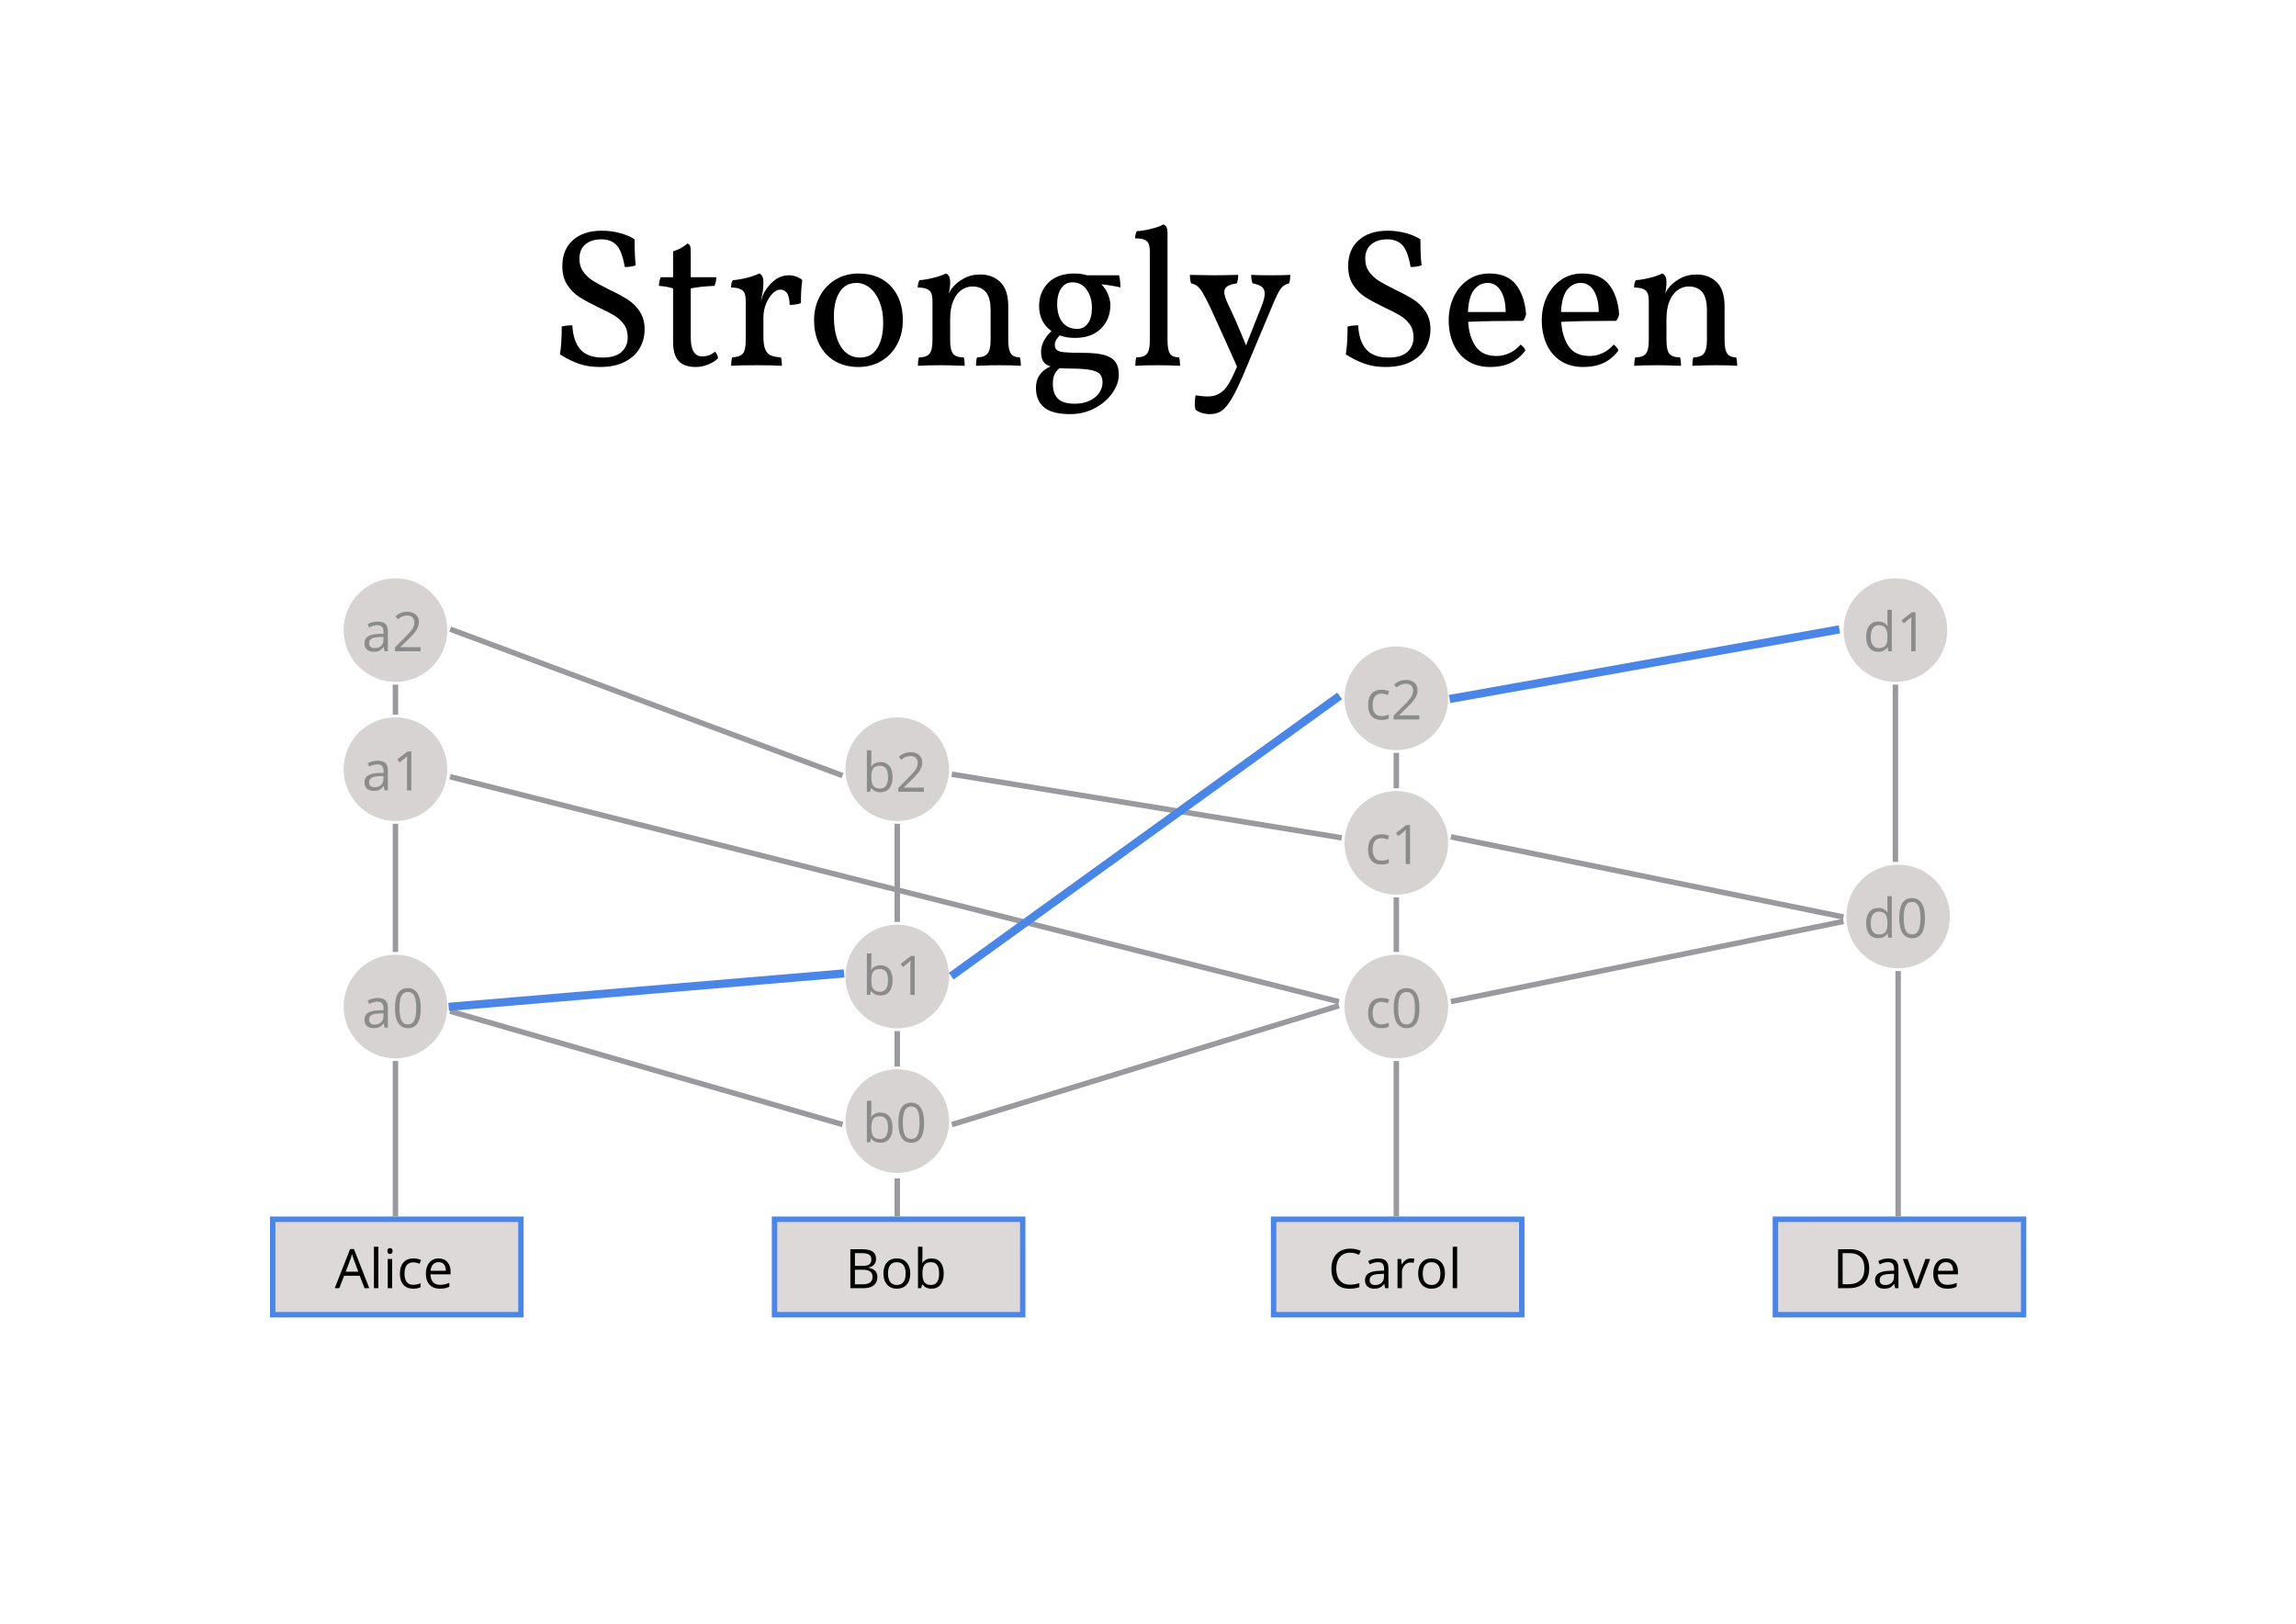 <?xml version="1.0" standalone="no"?><!-- Generator: Gravit.io --><svg xmlns="http://www.w3.org/2000/svg" xmlns:xlink="http://www.w3.org/1999/xlink" style="isolation:isolate" viewBox="0 0 841.89 595.276" width="841.89" height="595.276"><defs><clipPath id="_clipPath_NuOZ0QmwlPNTQGSvZcOHj3AxJXDv1yhQ"><rect width="841.89" height="595.276"/></clipPath></defs><g clip-path="url(#_clipPath_NuOZ0QmwlPNTQGSvZcOHj3AxJXDv1yhQ)"><g style="isolation:isolate"><g><rect x="100" y="447" width="90" height="35" transform="matrix(1,0,0,1,0,0)" fill="rgb(221,217,216)"/><path d=" M 135.398 472.259 L 133.68 472.259 L 131.902 467.718 L 126.18 467.718 L 124.422 472.259 L 122.742 472.259 L 128.387 457.923 L 129.783 457.923 L 135.398 472.259 L 135.398 472.259 Z  M 126.766 466.224 L 131.385 466.224 L 129.725 461.8 L 129.725 461.8 Q 129.402 460.96 129.061 459.739 L 129.061 459.739 L 129.061 459.739 Q 128.846 460.677 128.445 461.8 L 128.445 461.8 L 126.766 466.224 L 126.766 466.224 Z  M 138.738 457.063 L 138.738 472.259 L 137.117 472.259 L 137.117 457.063 L 138.738 457.063 L 138.738 457.063 Z  M 143.797 461.556 L 143.797 472.259 L 142.176 472.259 L 142.176 461.556 L 143.797 461.556 L 143.797 461.556 Z  M 142.039 458.655 L 142.039 458.655 L 142.039 458.655 Q 142.039 458.099 142.313 457.84 L 142.313 457.84 L 142.313 457.84 Q 142.586 457.581 142.996 457.581 L 142.996 457.581 L 142.996 457.581 Q 143.387 457.581 143.67 457.845 L 143.67 457.845 L 143.67 457.845 Q 143.953 458.108 143.953 458.655 L 143.953 458.655 L 143.953 458.655 Q 143.953 459.202 143.67 459.471 L 143.67 459.471 L 143.67 459.471 Q 143.387 459.739 142.996 459.739 L 142.996 459.739 L 142.996 459.739 Q 142.586 459.739 142.313 459.471 L 142.313 459.471 L 142.313 459.471 Q 142.039 459.202 142.039 458.655 Z  M 151.512 472.454 L 151.512 472.454 L 151.512 472.454 Q 149.188 472.454 147.913 471.023 L 147.913 471.023 L 147.913 471.023 Q 146.639 469.593 146.639 466.976 L 146.639 466.976 L 146.639 466.976 Q 146.639 464.29 147.933 462.825 L 147.933 462.825 L 147.933 462.825 Q 149.227 461.36 151.619 461.36 L 151.619 461.36 L 151.619 461.36 Q 152.391 461.36 153.162 461.526 L 153.162 461.526 L 153.162 461.526 Q 153.934 461.692 154.373 461.917 L 154.373 461.917 L 153.875 463.294 L 153.875 463.294 Q 153.338 463.079 152.703 462.938 L 152.703 462.938 L 152.703 462.938 Q 152.068 462.796 151.58 462.796 L 151.58 462.796 L 151.58 462.796 Q 148.318 462.796 148.318 466.956 L 148.318 466.956 L 148.318 466.956 Q 148.318 468.929 149.114 469.983 L 149.114 469.983 L 149.114 469.983 Q 149.91 471.038 151.473 471.038 L 151.473 471.038 L 151.473 471.038 Q 152.811 471.038 154.217 470.462 L 154.217 470.462 L 154.217 471.897 L 154.217 471.897 Q 153.143 472.454 151.512 472.454 Z  M 161.277 472.454 L 161.277 472.454 L 161.277 472.454 Q 158.904 472.454 157.532 471.009 L 157.532 471.009 L 157.532 471.009 Q 156.16 469.563 156.16 466.995 L 156.16 466.995 L 156.16 466.995 Q 156.16 464.407 157.435 462.884 L 157.435 462.884 L 157.435 462.884 Q 158.709 461.36 160.857 461.36 L 160.857 461.36 L 160.857 461.36 Q 162.869 461.36 164.041 462.684 L 164.041 462.684 L 164.041 462.684 Q 165.213 464.007 165.213 466.175 L 165.213 466.175 L 165.213 467.2 L 157.84 467.2 L 157.84 467.2 Q 157.889 469.085 158.792 470.062 L 158.792 470.062 L 158.792 470.062 Q 159.695 471.038 161.336 471.038 L 161.336 471.038 L 161.336 471.038 Q 163.064 471.038 164.754 470.315 L 164.754 470.315 L 164.754 471.761 L 164.754 471.761 Q 163.895 472.132 163.128 472.293 L 163.128 472.293 L 163.128 472.293 Q 162.361 472.454 161.277 472.454 Z  M 160.838 462.718 L 160.838 462.718 L 160.838 462.718 Q 159.549 462.718 158.782 463.558 L 158.782 463.558 L 158.782 463.558 Q 158.016 464.397 157.879 465.882 L 157.879 465.882 L 163.475 465.882 L 163.475 465.882 Q 163.475 464.349 162.791 463.533 L 162.791 463.533 L 162.791 463.533 Q 162.107 462.718 160.838 462.718 Z " fill-rule="evenodd" fill="rgb(0,0,0)"/><rect x="100" y="447" width="91" height="35" transform="matrix(1,0,0,1,0,0)" fill="none" vector-effect="non-scaling-stroke" stroke-width="2" stroke="rgb(74,134,232)" stroke-linejoin="miter" stroke-linecap="square" stroke-miterlimit="2"/></g><g><rect x="284" y="447" width="90" height="35" transform="matrix(1,0,0,1,0,0)" fill="rgb(221,217,216)"/><path d=" M 311.815 472.259 L 311.815 457.981 L 315.849 457.981 L 315.849 457.981 Q 318.69 457.981 319.96 458.831 L 319.96 458.831 L 319.96 458.831 Q 321.229 459.681 321.229 461.517 L 321.229 461.517 L 321.229 461.517 Q 321.229 462.786 320.521 463.611 L 320.521 463.611 L 320.521 463.611 Q 319.813 464.437 318.456 464.681 L 318.456 464.681 L 318.456 464.778 L 318.456 464.778 Q 321.708 465.335 321.708 468.196 L 321.708 468.196 L 321.708 468.196 Q 321.708 470.11 320.414 471.185 L 320.414 471.185 L 320.414 471.185 Q 319.12 472.259 316.796 472.259 L 316.796 472.259 L 311.815 472.259 L 311.815 472.259 Z  M 313.476 459.417 L 313.476 464.095 L 316.21 464.095 L 316.21 464.095 Q 317.968 464.095 318.739 463.543 L 318.739 463.543 L 318.739 463.543 Q 319.511 462.991 319.511 461.683 L 319.511 461.683 L 319.511 461.683 Q 319.511 460.481 318.651 459.949 L 318.651 459.949 L 318.651 459.949 Q 317.792 459.417 315.917 459.417 L 315.917 459.417 L 313.476 459.417 L 313.476 459.417 Z  M 316.317 465.501 L 313.476 465.501 L 313.476 470.843 L 316.454 470.843 L 316.454 470.843 Q 318.183 470.843 319.057 470.174 L 319.057 470.174 L 319.057 470.174 Q 319.931 469.505 319.931 468.079 L 319.931 468.079 L 319.931 468.079 Q 319.931 466.751 319.037 466.126 L 319.037 466.126 L 319.037 466.126 Q 318.144 465.501 316.317 465.501 L 316.317 465.501 L 316.317 465.501 Z  M 333.769 466.897 L 333.769 466.897 L 333.769 466.897 Q 333.769 469.515 332.45 470.984 L 332.45 470.984 L 332.45 470.984 Q 331.132 472.454 328.808 472.454 L 328.808 472.454 L 328.808 472.454 Q 327.372 472.454 326.259 471.78 L 326.259 471.78 L 326.259 471.78 Q 325.146 471.106 324.54 469.847 L 324.54 469.847 L 324.54 469.847 Q 323.935 468.587 323.935 466.897 L 323.935 466.897 L 323.935 466.897 Q 323.935 464.28 325.243 462.82 L 325.243 462.82 L 325.243 462.82 Q 326.552 461.36 328.876 461.36 L 328.876 461.36 L 328.876 461.36 Q 331.122 461.36 332.445 462.854 L 332.445 462.854 L 332.445 462.854 Q 333.769 464.349 333.769 466.897 Z  M 325.614 466.897 L 325.614 466.897 L 325.614 466.897 Q 325.614 468.948 326.435 470.022 L 326.435 470.022 L 326.435 470.022 Q 327.255 471.097 328.847 471.097 L 328.847 471.097 L 328.847 471.097 Q 330.438 471.097 331.264 470.027 L 331.264 470.027 L 331.264 470.027 Q 332.089 468.958 332.089 466.897 L 332.089 466.897 L 332.089 466.897 Q 332.089 464.856 331.264 463.797 L 331.264 463.797 L 331.264 463.797 Q 330.438 462.737 328.827 462.737 L 328.827 462.737 L 328.827 462.737 Q 327.235 462.737 326.425 463.782 L 326.425 463.782 L 326.425 463.782 Q 325.614 464.827 325.614 466.897 Z  M 341.591 461.38 L 341.591 461.38 L 341.591 461.38 Q 343.7 461.38 344.867 462.82 L 344.867 462.82 L 344.867 462.82 Q 346.034 464.261 346.034 466.897 L 346.034 466.897 L 346.034 466.897 Q 346.034 469.534 344.857 470.994 L 344.857 470.994 L 344.857 470.994 Q 343.681 472.454 341.591 472.454 L 341.591 472.454 L 341.591 472.454 Q 340.546 472.454 339.682 472.068 L 339.682 472.068 L 339.682 472.068 Q 338.817 471.683 338.231 470.882 L 338.231 470.882 L 338.114 470.882 L 337.772 472.259 L 336.61 472.259 L 336.61 457.063 L 338.231 457.063 L 338.231 460.755 L 338.231 460.755 Q 338.231 461.995 338.153 462.981 L 338.153 462.981 L 338.231 462.981 L 338.231 462.981 Q 339.364 461.38 341.591 461.38 Z  M 341.356 462.737 L 341.356 462.737 L 341.356 462.737 Q 339.696 462.737 338.964 463.689 L 338.964 463.689 L 338.964 463.689 Q 338.231 464.642 338.231 466.897 L 338.231 466.897 L 338.231 466.897 Q 338.231 469.153 338.983 470.125 L 338.983 470.125 L 338.983 470.125 Q 339.735 471.097 341.396 471.097 L 341.396 471.097 L 341.396 471.097 Q 342.89 471.097 343.622 470.008 L 343.622 470.008 L 343.622 470.008 Q 344.354 468.919 344.354 466.878 L 344.354 466.878 L 344.354 466.878 Q 344.354 464.788 343.622 463.763 L 343.622 463.763 L 343.622 463.763 Q 342.89 462.737 341.356 462.737 Z " fill-rule="evenodd" fill="rgb(0,0,0)"/><rect x="284" y="447" width="91" height="35" transform="matrix(1,0,0,1,0,0)" fill="none" vector-effect="non-scaling-stroke" stroke-width="2" stroke="rgb(74,134,232)" stroke-linejoin="miter" stroke-linecap="square" stroke-miterlimit="2"/></g><g><rect x="467" y="447" width="90" height="35" transform="matrix(1,0,0,1,0,0)" fill="rgb(221,217,216)"/><path d=" M 495.055 459.261 L 495.055 459.261 L 495.055 459.261 Q 492.701 459.261 491.339 460.828 L 491.339 460.828 L 491.339 460.828 Q 489.977 462.396 489.977 465.12 L 489.977 465.12 L 489.977 465.12 Q 489.977 467.923 491.29 469.451 L 491.29 469.451 L 491.29 469.451 Q 492.604 470.979 495.035 470.979 L 495.035 470.979 L 495.035 470.979 Q 496.529 470.979 498.443 470.442 L 498.443 470.442 L 498.443 471.897 L 498.443 471.897 Q 496.959 472.454 494.781 472.454 L 494.781 472.454 L 494.781 472.454 Q 491.627 472.454 489.913 470.54 L 489.913 470.54 L 489.913 470.54 Q 488.199 468.626 488.199 465.101 L 488.199 465.101 L 488.199 465.101 Q 488.199 462.894 489.024 461.233 L 489.024 461.233 L 489.024 461.233 Q 489.85 459.573 491.407 458.675 L 491.407 458.675 L 491.407 458.675 Q 492.965 457.776 495.074 457.776 L 495.074 457.776 L 495.074 457.776 Q 497.32 457.776 499 458.597 L 499 458.597 L 498.297 460.022 L 498.297 460.022 Q 496.676 459.261 495.055 459.261 Z  M 509.098 472.259 L 507.896 472.259 L 507.574 470.735 L 507.496 470.735 L 507.496 470.735 Q 506.695 471.741 505.899 472.098 L 505.899 472.098 L 505.899 472.098 Q 505.104 472.454 503.912 472.454 L 503.912 472.454 L 503.912 472.454 Q 502.32 472.454 501.417 471.634 L 501.417 471.634 L 501.417 471.634 Q 500.514 470.813 500.514 469.3 L 500.514 469.3 L 500.514 469.3 Q 500.514 466.058 505.699 465.901 L 505.699 465.901 L 507.516 465.843 L 507.516 465.179 L 507.516 465.179 Q 507.516 463.919 506.974 463.318 L 506.974 463.318 L 506.974 463.318 Q 506.432 462.718 505.24 462.718 L 505.24 462.718 L 505.24 462.718 Q 503.902 462.718 502.213 463.538 L 502.213 463.538 L 501.715 462.298 L 501.715 462.298 Q 502.506 461.868 503.448 461.624 L 503.448 461.624 L 503.448 461.624 Q 504.391 461.38 505.338 461.38 L 505.338 461.38 L 505.338 461.38 Q 507.252 461.38 508.175 462.229 L 508.175 462.229 L 508.175 462.229 Q 509.098 463.079 509.098 464.954 L 509.098 464.954 L 509.098 472.259 L 509.098 472.259 Z  M 504.234 471.116 L 504.234 471.116 L 504.234 471.116 Q 505.748 471.116 506.612 470.286 L 506.612 470.286 L 506.612 470.286 Q 507.477 469.456 507.477 467.962 L 507.477 467.962 L 507.477 466.995 L 505.855 467.063 L 505.855 467.063 Q 503.922 467.132 503.067 467.664 L 503.067 467.664 L 503.067 467.664 Q 502.213 468.196 502.213 469.319 L 502.213 469.319 L 502.213 469.319 Q 502.213 470.198 502.745 470.657 L 502.745 470.657 L 502.745 470.657 Q 503.277 471.116 504.234 471.116 Z  M 517.32 461.36 L 517.32 461.36 L 517.32 461.36 Q 518.033 461.36 518.6 461.478 L 518.6 461.478 L 518.375 462.981 L 518.375 462.981 Q 517.711 462.835 517.203 462.835 L 517.203 462.835 L 517.203 462.835 Q 515.904 462.835 514.981 463.89 L 514.981 463.89 L 514.981 463.89 Q 514.059 464.944 514.059 466.517 L 514.059 466.517 L 514.059 472.259 L 512.438 472.259 L 512.438 461.556 L 513.775 461.556 L 513.961 463.538 L 514.039 463.538 L 514.039 463.538 Q 514.635 462.493 515.475 461.927 L 515.475 461.927 L 515.475 461.927 Q 516.314 461.36 517.32 461.36 Z  M 529.84 466.897 L 529.84 466.897 L 529.84 466.897 Q 529.84 469.515 528.521 470.984 L 528.521 470.984 L 528.521 470.984 Q 527.203 472.454 524.879 472.454 L 524.879 472.454 L 524.879 472.454 Q 523.443 472.454 522.33 471.78 L 522.33 471.78 L 522.33 471.78 Q 521.217 471.106 520.611 469.847 L 520.611 469.847 L 520.611 469.847 Q 520.006 468.587 520.006 466.897 L 520.006 466.897 L 520.006 466.897 Q 520.006 464.28 521.314 462.82 L 521.314 462.82 L 521.314 462.82 Q 522.623 461.36 524.947 461.36 L 524.947 461.36 L 524.947 461.36 Q 527.193 461.36 528.517 462.854 L 528.517 462.854 L 528.517 462.854 Q 529.84 464.349 529.84 466.897 Z  M 521.686 466.897 L 521.686 466.897 L 521.686 466.897 Q 521.686 468.948 522.506 470.022 L 522.506 470.022 L 522.506 470.022 Q 523.326 471.097 524.918 471.097 L 524.918 471.097 L 524.918 471.097 Q 526.51 471.097 527.335 470.027 L 527.335 470.027 L 527.335 470.027 Q 528.16 468.958 528.16 466.897 L 528.16 466.897 L 528.16 466.897 Q 528.16 464.856 527.335 463.797 L 527.335 463.797 L 527.335 463.797 Q 526.51 462.737 524.898 462.737 L 524.898 462.737 L 524.898 462.737 Q 523.307 462.737 522.496 463.782 L 522.496 463.782 L 522.496 463.782 Q 521.686 464.827 521.686 466.897 Z  M 534.303 457.063 L 534.303 472.259 L 532.682 472.259 L 532.682 457.063 L 534.303 457.063 L 534.303 457.063 Z " fill-rule="evenodd" fill="rgb(0,0,0)"/><rect x="467" y="447" width="91" height="35" transform="matrix(1,0,0,1,0,0)" fill="none" vector-effect="non-scaling-stroke" stroke-width="2" stroke="rgb(74,134,232)" stroke-linejoin="miter" stroke-linecap="square" stroke-miterlimit="2"/></g><g><rect x="651" y="447" width="90" height="35" transform="matrix(1,0,0,1,0,0)" fill="rgb(221,217,216)"/><path d=" M 685.388 464.983 L 685.388 464.983 L 685.388 464.983 Q 685.388 468.519 683.469 470.389 L 683.469 470.389 L 683.469 470.389 Q 681.55 472.259 677.946 472.259 L 677.946 472.259 L 673.991 472.259 L 673.991 457.981 L 678.366 457.981 L 678.366 457.981 Q 681.696 457.981 683.542 459.827 L 683.542 459.827 L 683.542 459.827 Q 685.388 461.673 685.388 464.983 Z  M 683.63 465.042 L 683.63 465.042 L 683.63 465.042 Q 683.63 462.249 682.229 460.833 L 682.229 460.833 L 682.229 460.833 Q 680.827 459.417 678.063 459.417 L 678.063 459.417 L 675.651 459.417 L 675.651 470.823 L 677.673 470.823 L 677.673 470.823 Q 680.642 470.823 682.136 469.363 L 682.136 469.363 L 682.136 469.363 Q 683.63 467.903 683.63 465.042 Z  M 696.11 472.259 L 694.909 472.259 L 694.587 470.735 L 694.509 470.735 L 694.509 470.735 Q 693.708 471.741 692.912 472.098 L 692.912 472.098 L 692.912 472.098 Q 692.116 472.454 690.925 472.454 L 690.925 472.454 L 690.925 472.454 Q 689.333 472.454 688.43 471.634 L 688.43 471.634 L 688.43 471.634 Q 687.526 470.813 687.526 469.3 L 687.526 469.3 L 687.526 469.3 Q 687.526 466.058 692.712 465.901 L 692.712 465.901 L 694.528 465.843 L 694.528 465.179 L 694.528 465.179 Q 694.528 463.919 693.986 463.318 L 693.986 463.318 L 693.986 463.318 Q 693.444 462.718 692.253 462.718 L 692.253 462.718 L 692.253 462.718 Q 690.915 462.718 689.226 463.538 L 689.226 463.538 L 688.728 462.298 L 688.728 462.298 Q 689.519 461.868 690.461 461.624 L 690.461 461.624 L 690.461 461.624 Q 691.403 461.38 692.351 461.38 L 692.351 461.38 L 692.351 461.38 Q 694.265 461.38 695.188 462.229 L 695.188 462.229 L 695.188 462.229 Q 696.11 463.079 696.11 464.954 L 696.11 464.954 L 696.11 472.259 L 696.11 472.259 Z  M 691.247 471.116 L 691.247 471.116 L 691.247 471.116 Q 692.761 471.116 693.625 470.286 L 693.625 470.286 L 693.625 470.286 Q 694.489 469.456 694.489 467.962 L 694.489 467.962 L 694.489 466.995 L 692.868 467.063 L 692.868 467.063 Q 690.935 467.132 690.08 467.664 L 690.08 467.664 L 690.08 467.664 Q 689.226 468.196 689.226 469.319 L 689.226 469.319 L 689.226 469.319 Q 689.226 470.198 689.758 470.657 L 689.758 470.657 L 689.758 470.657 Q 690.29 471.116 691.247 471.116 Z  M 703.688 472.259 L 701.794 472.259 L 697.731 461.556 L 699.47 461.556 L 701.774 467.903 L 701.774 467.903 Q 702.556 470.13 702.692 470.794 L 702.692 470.794 L 702.771 470.794 L 702.771 470.794 Q 702.878 470.276 703.449 468.65 L 703.449 468.65 L 703.449 468.65 Q 704.021 467.024 706.013 461.556 L 706.013 461.556 L 707.751 461.556 L 703.688 472.259 L 703.688 472.259 Z  M 713.991 472.454 L 713.991 472.454 L 713.991 472.454 Q 711.618 472.454 710.246 471.009 L 710.246 471.009 L 710.246 471.009 Q 708.874 469.563 708.874 466.995 L 708.874 466.995 L 708.874 466.995 Q 708.874 464.407 710.148 462.884 L 710.148 462.884 L 710.148 462.884 Q 711.423 461.36 713.571 461.36 L 713.571 461.36 L 713.571 461.36 Q 715.583 461.36 716.755 462.684 L 716.755 462.684 L 716.755 462.684 Q 717.927 464.007 717.927 466.175 L 717.927 466.175 L 717.927 467.2 L 710.554 467.2 L 710.554 467.2 Q 710.603 469.085 711.506 470.062 L 711.506 470.062 L 711.506 470.062 Q 712.409 471.038 714.05 471.038 L 714.05 471.038 L 714.05 471.038 Q 715.778 471.038 717.468 470.315 L 717.468 470.315 L 717.468 471.761 L 717.468 471.761 Q 716.608 472.132 715.842 472.293 L 715.842 472.293 L 715.842 472.293 Q 715.075 472.454 713.991 472.454 Z  M 713.552 462.718 L 713.552 462.718 L 713.552 462.718 Q 712.263 462.718 711.496 463.558 L 711.496 463.558 L 711.496 463.558 Q 710.729 464.397 710.593 465.882 L 710.593 465.882 L 716.188 465.882 L 716.188 465.882 Q 716.188 464.349 715.505 463.533 L 715.505 463.533 L 715.505 463.533 Q 714.821 462.718 713.552 462.718 Z " fill-rule="evenodd" fill="rgb(0,0,0)"/><rect x="651" y="447" width="91" height="35" transform="matrix(1,0,0,1,0,0)" fill="none" vector-effect="non-scaling-stroke" stroke-width="2" stroke="rgb(74,134,232)" stroke-linejoin="miter" stroke-linecap="square" stroke-miterlimit="2"/></g></g><g style="isolation:isolate"><path d=" M 508.092 134.544 L 508.092 134.544 Q 503.916 134.544 500.604 133.428 L 500.604 133.428 L 500.604 133.428 Q 497.292 132.312 493.476 129.936 L 493.476 129.936 L 493.476 129.936 Q 494.124 125.904 494.124 119.712 L 494.124 119.712 L 494.124 119.712 Q 495.78 119.28 498.012 119.28 L 498.012 119.28 L 498.012 119.28 Q 498.3 125.04 500.928 128.064 L 500.928 128.064 L 500.928 128.064 Q 503.556 131.088 509.1 131.088 L 509.1 131.088 L 509.1 131.088 Q 513.78 131.088 516.048 129.036 L 516.048 129.036 L 516.048 129.036 Q 518.316 126.984 518.316 123.6 L 518.316 123.6 L 518.316 123.6 Q 518.316 120.792 516.876 118.848 L 516.876 118.848 L 516.876 118.848 Q 515.436 116.904 513.348 115.644 L 513.348 115.644 L 513.348 115.644 Q 511.26 114.384 507.516 112.656 L 507.516 112.656 L 507.516 112.656 Q 503.196 110.568 500.604 108.912 L 500.604 108.912 L 500.604 108.912 Q 498.012 107.256 496.176 104.484 L 496.176 104.484 L 496.176 104.484 Q 494.34 101.712 494.34 97.536 L 494.34 97.536 L 494.34 97.536 Q 494.34 91.488 498.228 88.032 L 498.228 88.032 L 498.228 88.032 Q 502.116 84.576 508.812 84.576 L 508.812 84.576 L 508.812 84.576 Q 512.34 84.576 515.58 85.476 L 515.58 85.476 L 515.58 85.476 Q 518.82 86.376 520.836 87.744 L 520.836 87.744 L 520.836 87.744 Q 520.836 94.152 521.268 97.248 L 521.268 97.248 L 521.268 97.248 Q 519.684 97.896 517.236 97.896 L 517.236 97.896 L 517.236 97.896 Q 516.228 91.992 514.212 89.868 L 514.212 89.868 L 514.212 89.868 Q 512.196 87.744 508.74 87.744 L 508.74 87.744 L 508.74 87.744 Q 504.924 87.744 502.764 89.616 L 502.764 89.616 L 502.764 89.616 Q 500.604 91.488 500.604 94.872 L 500.604 94.872 L 500.604 94.872 Q 500.604 97.68 502.08 99.696 L 502.08 99.696 L 502.08 99.696 Q 503.556 101.712 505.68 103.008 L 505.68 103.008 L 505.68 103.008 Q 507.804 104.304 511.548 106.176 L 511.548 106.176 L 511.548 106.176 Q 515.796 108.192 518.352 109.848 L 518.352 109.848 L 518.352 109.848 Q 520.908 111.504 522.708 114.168 L 522.708 114.168 L 522.708 114.168 Q 524.508 116.832 524.508 120.72 L 524.508 120.72 L 524.508 120.72 Q 524.508 124.464 522.744 127.596 L 522.744 127.596 L 522.744 127.596 Q 520.98 130.728 517.272 132.636 L 517.272 132.636 L 517.272 132.636 Q 513.564 134.544 508.092 134.544 L 508.092 134.544 L 508.092 134.544 Z  M 557.556 126.336 L 557.556 126.336 Q 558.132 126.696 558.672 127.344 L 558.672 127.344 L 558.672 127.344 Q 559.212 127.992 559.284 128.568 L 559.284 128.568 L 559.284 128.568 Q 556.836 131.736 553.704 133.14 L 553.704 133.14 L 553.704 133.14 Q 550.572 134.544 546.468 134.544 L 546.468 134.544 L 546.468 134.544 Q 541.5 134.544 538.08 132.276 L 538.08 132.276 L 538.08 132.276 Q 534.66 130.008 532.932 126.12 L 532.932 126.12 L 532.932 126.12 Q 531.204 122.232 531.204 117.408 L 531.204 117.408 L 531.204 117.408 Q 531.204 112.728 533.04 108.84 L 533.04 108.84 L 533.04 108.84 Q 534.876 104.952 538.26 102.612 L 538.26 102.612 L 538.26 102.612 Q 541.644 100.272 546.108 100.272 L 546.108 100.272 L 546.108 100.272 Q 552.66 100.272 555.864 104.34 L 555.864 104.34 L 555.864 104.34 Q 559.068 108.408 559.572 115.176 L 559.572 115.176 L 559.572 115.176 Q 559.284 116.616 558.492 117.624 L 558.492 117.624 L 558.492 117.624 Q 545.82 117.624 538.332 117.984 L 538.332 117.984 L 538.332 117.984 Q 538.692 123.528 541.104 127.02 L 541.104 127.02 L 541.104 127.02 Q 543.516 130.512 548.772 130.512 L 548.772 130.512 L 548.772 130.512 Q 551.22 130.512 553.524 129.432 L 553.524 129.432 L 553.524 129.432 Q 555.828 128.352 557.556 126.336 L 557.556 126.336 L 557.556 126.336 Z  M 545.46 103.728 L 545.46 103.728 Q 542.58 103.728 540.564 106.176 L 540.564 106.176 L 540.564 106.176 Q 538.548 108.624 538.26 114.384 L 538.26 114.384 L 552.084 114.384 L 552.084 114.384 Q 552.084 109.56 550.32 106.644 L 550.32 106.644 L 550.32 106.644 Q 548.556 103.728 545.46 103.728 L 545.46 103.728 L 545.46 103.728 Z  M 591.684 126.336 L 591.684 126.336 Q 592.26 126.696 592.8 127.344 L 592.8 127.344 L 592.8 127.344 Q 593.34 127.992 593.412 128.568 L 593.412 128.568 L 593.412 128.568 Q 590.964 131.736 587.832 133.14 L 587.832 133.14 L 587.832 133.14 Q 584.7 134.544 580.596 134.544 L 580.596 134.544 L 580.596 134.544 Q 575.628 134.544 572.208 132.276 L 572.208 132.276 L 572.208 132.276 Q 568.788 130.008 567.06 126.12 L 567.06 126.12 L 567.06 126.12 Q 565.332 122.232 565.332 117.408 L 565.332 117.408 L 565.332 117.408 Q 565.332 112.728 567.168 108.84 L 567.168 108.84 L 567.168 108.84 Q 569.004 104.952 572.388 102.612 L 572.388 102.612 L 572.388 102.612 Q 575.772 100.272 580.236 100.272 L 580.236 100.272 L 580.236 100.272 Q 586.788 100.272 589.992 104.34 L 589.992 104.34 L 589.992 104.34 Q 593.196 108.408 593.7 115.176 L 593.7 115.176 L 593.7 115.176 Q 593.412 116.616 592.62 117.624 L 592.62 117.624 L 592.62 117.624 Q 579.948 117.624 572.46 117.984 L 572.46 117.984 L 572.46 117.984 Q 572.82 123.528 575.232 127.02 L 575.232 127.02 L 575.232 127.02 Q 577.644 130.512 582.9 130.512 L 582.9 130.512 L 582.9 130.512 Q 585.348 130.512 587.652 129.432 L 587.652 129.432 L 587.652 129.432 Q 589.956 128.352 591.684 126.336 L 591.684 126.336 L 591.684 126.336 Z  M 579.588 103.728 L 579.588 103.728 Q 576.708 103.728 574.692 106.176 L 574.692 106.176 L 574.692 106.176 Q 572.676 108.624 572.388 114.384 L 572.388 114.384 L 586.212 114.384 L 586.212 114.384 Q 586.212 109.56 584.448 106.644 L 584.448 106.644 L 584.448 106.644 Q 582.684 103.728 579.588 103.728 L 579.588 103.728 L 579.588 103.728 Z  M 636.612 131.016 L 636.612 131.016 Q 636.972 132.096 636.972 134.112 L 636.972 134.112 L 636.972 134.112 Q 633.876 133.896 629.124 133.896 L 629.124 133.896 L 629.124 133.896 Q 626.172 133.896 621.996 134.04 L 621.996 134.04 L 621.996 134.04 Q 621.492 134.112 620.556 134.112 L 620.556 134.112 L 620.556 134.112 Q 620.556 132.024 620.916 131.016 L 620.916 131.016 L 620.916 131.016 Q 623.58 131.016 624.732 129.648 L 624.732 129.648 L 624.732 129.648 Q 625.884 128.28 625.884 124.752 L 625.884 124.752 L 625.884 113.808 L 625.884 113.808 Q 625.884 109.056 624.12 107.04 L 624.12 107.04 L 624.12 107.04 Q 622.356 105.024 619.188 105.024 L 619.188 105.024 L 619.188 105.024 Q 617.172 105.024 615.3 106.248 L 615.3 106.248 L 615.3 106.248 Q 613.428 107.472 612.24 110.208 L 612.24 110.208 L 612.24 110.208 Q 611.052 112.944 611.052 117.048 L 611.052 117.048 L 611.052 124.752 L 611.052 124.752 Q 611.052 128.352 612.132 129.684 L 612.132 129.684 L 612.132 129.684 Q 613.212 131.016 616.02 131.016 L 616.02 131.016 L 616.02 131.016 Q 616.38 132.096 616.38 134.112 L 616.38 134.112 L 616.38 134.112 Q 610.332 133.896 607.812 133.896 L 607.812 133.896 L 607.812 133.896 Q 602.34 133.896 599.244 134.112 L 599.244 134.112 L 599.244 134.112 Q 599.244 132.024 599.604 131.016 L 599.604 131.016 L 599.604 131.016 Q 602.412 131.016 603.492 129.684 L 603.492 129.684 L 603.492 129.684 Q 604.572 128.352 604.572 124.752 L 604.572 124.752 L 604.572 110.496 L 604.572 110.496 Q 604.572 108.624 604.176 107.58 L 604.176 107.58 L 604.176 107.58 Q 603.78 106.536 602.628 105.996 L 602.628 105.996 L 602.628 105.996 Q 601.476 105.456 599.172 105.384 L 599.172 105.384 L 599.172 105.384 Q 599.172 103.728 599.82 102.72 L 599.82 102.72 L 599.82 102.72 Q 602.052 102.576 604.932 101.856 L 604.932 101.856 L 604.932 101.856 Q 607.812 101.136 609.468 100.272 L 609.468 100.272 L 609.468 100.272 Q 611.052 100.776 611.052 103.44 L 611.052 103.44 L 611.052 103.44 Q 611.052 105.744 610.548 107.688 L 610.548 107.688 L 610.548 107.688 Q 610.692 107.472 610.944 106.932 L 610.944 106.932 L 610.944 106.932 Q 611.196 106.392 611.628 105.816 L 611.628 105.816 L 611.628 105.816 Q 613.068 103.8 615.84 102.216 L 615.84 102.216 L 615.84 102.216 Q 618.612 100.632 622.068 100.632 L 622.068 100.632 L 622.068 100.632 Q 626.604 100.632 629.484 103.44 L 629.484 103.44 L 629.484 103.44 Q 632.364 106.248 632.364 112.368 L 632.364 112.368 L 632.364 124.752 L 632.364 124.752 Q 632.364 128.352 633.372 129.684 L 633.372 129.684 L 633.372 129.684 Q 634.38 131.016 636.612 131.016 L 636.612 131.016 L 636.612 131.016 Z  M 219.948 134.544 L 219.948 134.544 Q 215.772 134.544 212.46 133.428 L 212.46 133.428 L 212.46 133.428 Q 209.148 132.312 205.332 129.936 L 205.332 129.936 L 205.332 129.936 Q 205.98 125.904 205.98 119.712 L 205.98 119.712 L 205.98 119.712 Q 207.636 119.28 209.868 119.28 L 209.868 119.28 L 209.868 119.28 Q 210.156 125.04 212.784 128.064 L 212.784 128.064 L 212.784 128.064 Q 215.412 131.088 220.956 131.088 L 220.956 131.088 L 220.956 131.088 Q 225.636 131.088 227.904 129.036 L 227.904 129.036 L 227.904 129.036 Q 230.172 126.984 230.172 123.6 L 230.172 123.6 L 230.172 123.6 Q 230.172 120.792 228.732 118.848 L 228.732 118.848 L 228.732 118.848 Q 227.292 116.904 225.204 115.644 L 225.204 115.644 L 225.204 115.644 Q 223.116 114.384 219.372 112.656 L 219.372 112.656 L 219.372 112.656 Q 215.052 110.568 212.46 108.912 L 212.46 108.912 L 212.46 108.912 Q 209.868 107.256 208.032 104.484 L 208.032 104.484 L 208.032 104.484 Q 206.196 101.712 206.196 97.536 L 206.196 97.536 L 206.196 97.536 Q 206.196 91.488 210.084 88.032 L 210.084 88.032 L 210.084 88.032 Q 213.972 84.576 220.668 84.576 L 220.668 84.576 L 220.668 84.576 Q 224.196 84.576 227.436 85.476 L 227.436 85.476 L 227.436 85.476 Q 230.676 86.376 232.692 87.744 L 232.692 87.744 L 232.692 87.744 Q 232.692 94.152 233.124 97.248 L 233.124 97.248 L 233.124 97.248 Q 231.54 97.896 229.092 97.896 L 229.092 97.896 L 229.092 97.896 Q 228.084 91.992 226.068 89.868 L 226.068 89.868 L 226.068 89.868 Q 224.052 87.744 220.596 87.744 L 220.596 87.744 L 220.596 87.744 Q 216.78 87.744 214.62 89.616 L 214.62 89.616 L 214.62 89.616 Q 212.46 91.488 212.46 94.872 L 212.46 94.872 L 212.46 94.872 Q 212.46 97.68 213.936 99.696 L 213.936 99.696 L 213.936 99.696 Q 215.412 101.712 217.536 103.008 L 217.536 103.008 L 217.536 103.008 Q 219.66 104.304 223.404 106.176 L 223.404 106.176 L 223.404 106.176 Q 227.652 108.192 230.208 109.848 L 230.208 109.848 L 230.208 109.848 Q 232.764 111.504 234.564 114.168 L 234.564 114.168 L 234.564 114.168 Q 236.364 116.832 236.364 120.72 L 236.364 120.72 L 236.364 120.72 Q 236.364 124.464 234.6 127.596 L 234.6 127.596 L 234.6 127.596 Q 232.836 130.728 229.128 132.636 L 229.128 132.636 L 229.128 132.636 Q 225.42 134.544 219.948 134.544 L 219.948 134.544 L 219.948 134.544 Z  M 255.156 134.544 L 255.156 134.544 Q 250.836 134.544 248.82 132.348 L 248.82 132.348 L 248.82 132.348 Q 246.804 130.152 246.804 125.256 L 246.804 125.256 L 246.804 105.744 L 246.804 105.744 Q 244.644 105.024 241.62 104.808 L 241.62 104.808 L 241.62 104.808 Q 241.62 103.152 242.268 101.64 L 242.268 101.64 L 246.804 101.64 L 246.804 92.136 L 246.804 92.136 Q 249.612 91.344 252.132 89.256 L 252.132 89.256 L 252.132 89.256 Q 252.852 89.616 253.068 90.228 L 253.068 90.228 L 253.068 90.228 Q 253.284 90.84 253.284 93 L 253.284 93 L 253.284 101.64 L 262.644 101.64 L 262.644 101.64 Q 262.644 103.152 261.996 104.808 L 261.996 104.808 L 261.996 104.808 Q 256.668 105.024 253.284 105.744 L 253.284 105.744 L 253.284 123.744 L 253.284 123.744 Q 253.284 130.656 257.46 130.656 L 257.46 130.656 L 257.46 130.656 Q 258.9 130.656 260.016 130.224 L 260.016 130.224 L 260.016 130.224 Q 261.132 129.792 262.212 128.928 L 262.212 128.928 L 262.212 128.928 Q 263.148 130.008 263.292 131.304 L 263.292 131.304 L 263.292 131.304 Q 262.068 132.672 259.728 133.608 L 259.728 133.608 L 259.728 133.608 Q 257.388 134.544 255.156 134.544 L 255.156 134.544 L 255.156 134.544 Z  M 289.212 100.92 L 289.212 100.92 Q 291.948 100.92 294.18 102.648 L 294.18 102.648 L 294.18 102.648 Q 293.676 105.96 293.676 111.144 L 293.676 111.144 L 293.676 111.144 Q 291.732 111.792 289.572 111.792 L 289.572 111.792 L 289.572 111.792 Q 289.428 108.552 288.528 107.364 L 288.528 107.364 L 288.528 107.364 Q 287.628 106.176 286.044 106.176 L 286.044 106.176 L 286.044 106.176 Q 284.748 106.176 283.308 107.58 L 283.308 107.58 L 283.308 107.58 Q 281.868 108.984 280.896 111.36 L 280.896 111.36 L 280.896 111.36 Q 279.924 113.736 279.924 116.4 L 279.924 116.4 L 279.924 123.312 L 279.924 123.312 Q 279.924 126.408 280.572 128.028 L 280.572 128.028 L 280.572 128.028 Q 281.22 129.648 282.552 130.26 L 282.552 130.26 L 282.552 130.26 Q 283.884 130.872 286.332 131.016 L 286.332 131.016 L 286.332 131.016 Q 286.692 132.024 286.692 134.112 L 286.692 134.112 L 286.692 134.112 Q 283.38 133.896 277.62 133.896 L 277.62 133.896 L 277.62 133.896 Q 270.924 133.896 268.116 134.112 L 268.116 134.112 L 268.116 134.112 Q 268.116 132.024 268.476 131.016 L 268.476 131.016 L 268.476 131.016 Q 271.356 130.872 272.4 129.612 L 272.4 129.612 L 272.4 129.612 Q 273.444 128.352 273.444 124.752 L 273.444 124.752 L 273.444 110.496 L 273.444 110.496 Q 273.444 108.624 273.048 107.58 L 273.048 107.58 L 273.048 107.58 Q 272.652 106.536 271.5 105.996 L 271.5 105.996 L 271.5 105.996 Q 270.348 105.456 268.044 105.384 L 268.044 105.384 L 268.044 105.384 Q 268.044 103.728 268.692 102.72 L 268.692 102.72 L 268.692 102.72 Q 270.924 102.576 273.804 101.856 L 273.804 101.856 L 273.804 101.856 Q 276.684 101.136 278.34 100.272 L 278.34 100.272 L 278.34 100.272 Q 279.924 100.776 279.924 103.44 L 279.924 103.44 L 279.924 103.44 Q 279.924 105.888 279.492 108.012 L 279.492 108.012 L 279.492 108.012 Q 279.06 110.136 278.988 110.496 L 278.988 110.496 L 278.988 110.496 Q 279.132 110.064 279.564 108.768 L 279.564 108.768 L 279.564 108.768 Q 279.996 107.472 280.5 106.752 L 280.5 106.752 L 280.5 106.752 Q 284.172 100.92 289.212 100.92 L 289.212 100.92 L 289.212 100.92 Z  M 314.772 134.544 L 314.772 134.544 Q 309.876 134.544 306.204 132.42 L 306.204 132.42 L 306.204 132.42 Q 302.532 130.296 300.516 126.408 L 300.516 126.408 L 300.516 126.408 Q 298.5 122.52 298.5 117.408 L 298.5 117.408 L 298.5 117.408 Q 298.5 112.584 300.588 108.66 L 300.588 108.66 L 300.588 108.66 Q 302.676 104.736 306.384 102.504 L 306.384 102.504 L 306.384 102.504 Q 310.092 100.272 314.772 100.272 L 314.772 100.272 L 314.772 100.272 Q 322.332 100.272 326.688 104.952 L 326.688 104.952 L 326.688 104.952 Q 331.044 109.632 331.044 117.408 L 331.044 117.408 L 331.044 117.408 Q 331.044 122.304 328.992 126.192 L 328.992 126.192 L 328.992 126.192 Q 326.94 130.08 323.232 132.312 L 323.232 132.312 L 323.232 132.312 Q 319.524 134.544 314.772 134.544 L 314.772 134.544 L 314.772 134.544 Z  M 315.348 131.088 L 315.348 131.088 Q 319.524 131.088 321.684 127.632 L 321.684 127.632 L 321.684 127.632 Q 323.844 124.176 323.844 118.272 L 323.844 118.272 L 323.844 118.272 Q 323.844 113.952 322.512 110.64 L 322.512 110.64 L 322.512 110.64 Q 321.18 107.328 318.948 105.528 L 318.948 105.528 L 318.948 105.528 Q 316.716 103.728 314.052 103.728 L 314.052 103.728 L 314.052 103.728 Q 310.02 103.728 307.896 107.04 L 307.896 107.04 L 307.896 107.04 Q 305.772 110.352 305.772 115.896 L 305.772 115.896 L 305.772 115.896 Q 305.772 123.096 308.328 127.092 L 308.328 127.092 L 308.328 127.092 Q 310.884 131.088 315.348 131.088 L 315.348 131.088 L 315.348 131.088 Z  M 373.956 131.016 L 373.956 131.016 Q 374.316 132.096 374.316 134.112 L 374.316 134.112 L 374.316 134.112 Q 371.22 133.896 366.468 133.896 L 366.468 133.896 L 366.468 133.896 Q 363.516 133.896 359.34 134.04 L 359.34 134.04 L 359.34 134.04 Q 358.836 134.112 357.9 134.112 L 357.9 134.112 L 357.9 134.112 Q 357.9 132.024 358.26 131.016 L 358.26 131.016 L 358.26 131.016 Q 360.924 131.016 362.076 129.648 L 362.076 129.648 L 362.076 129.648 Q 363.228 128.28 363.228 124.752 L 363.228 124.752 L 363.228 113.808 L 363.228 113.808 Q 363.228 109.056 361.464 107.04 L 361.464 107.04 L 361.464 107.04 Q 359.7 105.024 356.532 105.024 L 356.532 105.024 L 356.532 105.024 Q 354.516 105.024 352.644 106.248 L 352.644 106.248 L 352.644 106.248 Q 350.772 107.472 349.584 110.208 L 349.584 110.208 L 349.584 110.208 Q 348.396 112.944 348.396 117.048 L 348.396 117.048 L 348.396 124.752 L 348.396 124.752 Q 348.396 128.352 349.476 129.684 L 349.476 129.684 L 349.476 129.684 Q 350.556 131.016 353.364 131.016 L 353.364 131.016 L 353.364 131.016 Q 353.724 132.096 353.724 134.112 L 353.724 134.112 L 353.724 134.112 Q 347.676 133.896 345.156 133.896 L 345.156 133.896 L 345.156 133.896 Q 339.684 133.896 336.588 134.112 L 336.588 134.112 L 336.588 134.112 Q 336.588 132.024 336.948 131.016 L 336.948 131.016 L 336.948 131.016 Q 339.756 131.016 340.836 129.684 L 340.836 129.684 L 340.836 129.684 Q 341.916 128.352 341.916 124.752 L 341.916 124.752 L 341.916 110.496 L 341.916 110.496 Q 341.916 108.624 341.52 107.58 L 341.52 107.58 L 341.52 107.58 Q 341.124 106.536 339.972 105.996 L 339.972 105.996 L 339.972 105.996 Q 338.82 105.456 336.516 105.384 L 336.516 105.384 L 336.516 105.384 Q 336.516 103.728 337.164 102.72 L 337.164 102.72 L 337.164 102.72 Q 339.396 102.576 342.276 101.856 L 342.276 101.856 L 342.276 101.856 Q 345.156 101.136 346.812 100.272 L 346.812 100.272 L 346.812 100.272 Q 348.396 100.776 348.396 103.44 L 348.396 103.44 L 348.396 103.44 Q 348.396 105.744 347.892 107.688 L 347.892 107.688 L 347.892 107.688 Q 348.036 107.472 348.288 106.932 L 348.288 106.932 L 348.288 106.932 Q 348.54 106.392 348.972 105.816 L 348.972 105.816 L 348.972 105.816 Q 350.412 103.8 353.184 102.216 L 353.184 102.216 L 353.184 102.216 Q 355.956 100.632 359.412 100.632 L 359.412 100.632 L 359.412 100.632 Q 363.948 100.632 366.828 103.44 L 366.828 103.44 L 366.828 103.44 Q 369.708 106.248 369.708 112.368 L 369.708 112.368 L 369.708 124.752 L 369.708 124.752 Q 369.708 128.352 370.716 129.684 L 370.716 129.684 L 370.716 129.684 Q 371.724 131.016 373.956 131.016 L 373.956 131.016 L 373.956 131.016 Z  M 397.212 129.36 L 397.212 129.36 Q 402.108 129.36 404.916 130.152 L 404.916 130.152 L 404.916 130.152 Q 407.724 130.944 408.984 132.672 L 408.984 132.672 L 408.984 132.672 Q 410.244 134.4 410.244 137.352 L 410.244 137.352 L 410.244 137.352 Q 410.244 140.664 407.904 144.048 L 407.904 144.048 L 407.904 144.048 Q 405.564 147.432 401.46 149.628 L 401.46 149.628 L 401.46 149.628 Q 397.356 151.824 392.388 151.824 L 392.388 151.824 L 392.388 151.824 Q 385.908 151.824 382.884 149.376 L 382.884 149.376 L 382.884 149.376 Q 379.86 146.928 379.86 142.104 L 379.86 142.104 L 379.86 142.104 Q 379.86 136.776 385.188 134.328 L 385.188 134.328 L 385.188 134.328 Q 383.244 133.68 382.488 132.42 L 382.488 132.42 L 382.488 132.42 Q 381.732 131.16 381.732 129 L 381.732 129 L 381.732 129 Q 381.732 125.04 385.548 121.368 L 385.548 121.368 L 385.548 121.368 Q 383.388 119.856 382.2 117.516 L 382.2 117.516 L 382.2 117.516 Q 381.012 115.176 381.012 112.224 L 381.012 112.224 L 381.012 112.224 Q 381.012 107.04 384.396 103.656 L 384.396 103.656 L 384.396 103.656 Q 387.78 100.272 393.972 100.272 L 393.972 100.272 L 393.972 100.272 Q 396.564 100.272 398.508 100.92 L 398.508 100.92 L 410.316 100.92 L 410.316 100.92 Q 410.82 102.648 410.82 105.384 L 410.82 105.384 L 410.82 105.384 Q 407.508 104.592 403.836 104.232 L 403.836 104.232 L 403.836 104.232 Q 405.492 105.888 406.32 107.976 L 406.32 107.976 L 406.32 107.976 Q 407.148 110.064 407.148 111.792 L 407.148 111.792 L 407.148 111.792 Q 407.148 117.048 403.692 120.468 L 403.692 120.468 L 403.692 120.468 Q 400.236 123.888 394.116 123.888 L 394.116 123.888 L 394.116 123.888 Q 391.092 123.888 388.572 122.952 L 388.572 122.952 L 388.572 122.952 Q 386.772 124.752 386.772 126.336 L 386.772 126.336 L 386.772 126.336 Q 386.772 127.704 387.492 128.316 L 387.492 128.316 L 387.492 128.316 Q 388.212 128.928 390.3 129.144 L 390.3 129.144 L 390.3 129.144 Q 392.388 129.36 397.212 129.36 L 397.212 129.36 L 397.212 129.36 Z  M 393.252 103.512 L 393.252 103.512 Q 390.516 103.512 389.076 105.78 L 389.076 105.78 L 389.076 105.78 Q 387.636 108.048 387.636 111.288 L 387.636 111.288 L 387.636 111.288 Q 387.636 115.752 389.58 118.164 L 389.58 118.164 L 389.58 118.164 Q 391.524 120.576 394.98 120.576 L 394.98 120.576 L 394.98 120.576 Q 397.428 120.576 398.904 118.56 L 398.904 118.56 L 398.904 118.56 Q 400.38 116.544 400.38 112.872 L 400.38 112.872 L 400.38 112.872 Q 400.38 108.912 398.472 106.212 L 398.472 106.212 L 398.472 106.212 Q 396.564 103.512 393.252 103.512 L 393.252 103.512 L 393.252 103.512 Z  M 394.116 148.008 L 394.116 148.008 Q 397.14 148.008 399.48 146.928 L 399.48 146.928 L 399.48 146.928 Q 401.82 145.848 403.044 144.048 L 403.044 144.048 L 403.044 144.048 Q 404.268 142.248 404.268 140.16 L 404.268 140.16 L 404.268 140.16 Q 404.268 138.216 403.332 137.172 L 403.332 137.172 L 403.332 137.172 Q 402.396 136.128 399.84 135.624 L 399.84 135.624 L 399.84 135.624 Q 397.284 135.12 392.388 135.12 L 392.388 135.12 L 392.388 135.12 Q 390.66 135.12 388.5 134.976 L 388.5 134.976 L 388.5 134.976 Q 387.132 136.128 386.592 137.424 L 386.592 137.424 L 386.592 137.424 Q 386.052 138.72 386.052 140.592 L 386.052 140.592 L 386.052 140.592 Q 386.052 144.336 387.924 146.172 L 387.924 146.172 L 387.924 146.172 Q 389.796 148.008 394.116 148.008 L 394.116 148.008 L 394.116 148.008 Z  M 416.292 134.112 L 416.292 134.112 Q 416.292 132.168 416.652 131.016 L 416.652 131.016 L 416.652 131.016 Q 419.532 131.016 420.576 129.684 L 420.576 129.684 L 420.576 129.684 Q 421.62 128.352 421.62 124.752 L 421.62 124.752 L 421.62 92.496 L 421.62 92.496 Q 421.62 90.624 421.26 89.544 L 421.26 89.544 L 421.26 89.544 Q 420.9 88.464 419.748 87.924 L 419.748 87.924 L 419.748 87.924 Q 418.596 87.384 416.22 87.384 L 416.22 87.384 L 416.22 87.384 Q 416.22 85.728 416.868 84.72 L 416.868 84.72 L 416.868 84.72 Q 418.668 84.72 421.98 83.928 L 421.98 83.928 L 421.98 83.928 Q 425.292 83.136 426.516 82.272 L 426.516 82.272 L 426.516 82.272 Q 428.1 82.776 428.1 85.152 L 428.1 85.152 L 428.1 124.752 L 428.1 124.752 Q 428.1 128.352 429.036 129.684 L 429.036 129.684 L 429.036 129.684 Q 429.972 131.016 432.348 131.016 L 432.348 131.016 L 432.348 131.016 Q 432.708 132.24 432.708 134.112 L 432.708 134.112 L 432.708 134.112 Q 428.964 133.896 424.572 133.896 L 424.572 133.896 L 424.572 133.896 Q 419.892 133.896 416.292 134.112 L 416.292 134.112 L 416.292 134.112 Z  M 465.9 100.92 L 465.9 100.92 Q 470.94 100.92 473.1 100.776 L 473.1 100.776 L 473.1 100.776 Q 473.1 102.864 472.668 103.872 L 472.668 103.872 L 472.668 103.872 Q 470.724 104.376 469.68 105.744 L 469.68 105.744 L 469.68 105.744 Q 468.636 107.112 466.836 111.36 L 466.836 111.36 L 456.252 136.56 L 456.252 136.56 Q 453.516 143.04 451.572 146.28 L 451.572 146.28 L 451.572 146.28 Q 449.628 149.52 447.864 150.672 L 447.864 150.672 L 447.864 150.672 Q 446.1 151.824 443.724 151.824 L 443.724 151.824 L 443.724 151.824 Q 440.484 151.824 438.324 150.168 L 438.324 150.168 L 438.324 150.168 Q 438.108 149.304 438.108 147.936 L 438.108 147.936 L 438.108 147.936 Q 438.108 146.352 438.396 144.912 L 438.396 144.912 L 438.396 144.912 Q 440.844 145.344 443.004 145.344 L 443.004 145.344 L 443.004 145.344 Q 447.612 145.344 450.276 141.096 L 450.276 141.096 L 450.276 141.096 Q 451.5 139.296 453.588 134.4 L 453.588 134.4 L 453.588 134.4 Q 449.7 125.616 443.796 112.728 L 443.796 112.728 L 443.796 112.728 Q 442.068 109.128 440.988 107.328 L 440.988 107.328 L 440.988 107.328 Q 439.908 105.528 438.972 104.844 L 438.972 104.844 L 438.972 104.844 Q 438.036 104.16 436.74 103.872 L 436.74 103.872 L 436.74 103.872 Q 436.308 102.576 436.308 100.776 L 436.308 100.776 L 436.308 100.776 Q 441.78 100.92 444.444 100.92 L 444.444 100.92 L 444.444 100.92 Q 448.116 100.92 454.02 100.776 L 454.02 100.776 L 454.02 100.776 Q 454.02 102.648 453.516 103.872 L 453.516 103.872 L 453.516 103.872 Q 451.068 104.232 449.988 104.988 L 449.988 104.988 L 449.988 104.988 Q 448.908 105.744 448.908 107.112 L 448.908 107.112 L 448.908 107.112 Q 448.908 108.624 450.42 111.792 L 450.42 111.792 L 450.42 111.792 Q 452.868 116.76 456.9 126.624 L 456.9 126.624 L 457.548 124.968 L 462.516 112.44 L 462.516 112.44 Q 463.74 109.344 463.74 107.688 L 463.74 107.688 L 463.74 107.688 Q 463.74 105.96 462.66 105.132 L 462.66 105.132 L 462.66 105.132 Q 461.58 104.304 459.276 103.872 L 459.276 103.872 L 459.276 103.872 Q 458.772 102.432 458.772 100.776 L 458.772 100.776 L 458.772 100.776 Q 461.004 100.92 465.9 100.92 L 465.9 100.92 L 465.9 100.92 Z " fill-rule="evenodd" fill="rgb(0,0,0)"/></g><g style="isolation:isolate"><g style="isolation:isolate"><circle vector-effect="non-scaling-stroke" cx="329" cy="411" r="19" fill="rgb(215,211,211)"/><line x1="329" y1="445" x2="329" y2="433" vector-effect="non-scaling-stroke" stroke-width="2" stroke="rgb(154,154,158)" stroke-linejoin="miter" stroke-linecap="square" stroke-miterlimit="3"/></g><g style="isolation:isolate"><line x1="350" y1="412" x2="490" y2="369" vector-effect="non-scaling-stroke" stroke-width="2" stroke="rgb(154,154,158)" stroke-linejoin="miter" stroke-linecap="square" stroke-miterlimit="3"/><circle vector-effect="non-scaling-stroke" cx="512" cy="369" r="19" fill="rgb(215,211,211)"/><line x1="512" y1="445" x2="512" y2="390" vector-effect="non-scaling-stroke" stroke-width="2" stroke="rgb(154,154,158)" stroke-linejoin="miter" stroke-linecap="square" stroke-miterlimit="3"/></g><g style="isolation:isolate"><line x1="145" y1="445" x2="145" y2="390" vector-effect="non-scaling-stroke" stroke-width="2" stroke="rgb(154,154,158)" stroke-linejoin="miter" stroke-linecap="square" stroke-miterlimit="3"/><circle vector-effect="non-scaling-stroke" cx="145" cy="369" r="19" fill="rgb(215,211,211)"/><line x1="166" y1="371" x2="308" y2="412" vector-effect="non-scaling-stroke" stroke-width="2" stroke="rgb(154,154,158)" stroke-linejoin="miter" stroke-linecap="square" stroke-miterlimit="3"/></g><g style="isolation:isolate"><line x1="166" y1="369" x2="308" y2="357" vector-effect="non-scaling-stroke" stroke-width="2" stroke="rgb(154,154,158)" stroke-linejoin="miter" stroke-linecap="square" stroke-miterlimit="3"/><circle vector-effect="non-scaling-stroke" cx="329" cy="358" r="19" fill="rgb(215,211,211)"/><line x1="329" y1="390" x2="329" y2="379" vector-effect="non-scaling-stroke" stroke-width="2" stroke="rgb(154,154,158)" stroke-linejoin="miter" stroke-linecap="square" stroke-miterlimit="3"/></g><g style="isolation:isolate"><line x1="696" y1="445" x2="696" y2="357" vector-effect="non-scaling-stroke" stroke-width="2" stroke="rgb(154,154,158)" stroke-linejoin="miter" stroke-linecap="square" stroke-miterlimit="3"/><line x1="533" y1="367" x2="675" y2="338" vector-effect="non-scaling-stroke" stroke-width="2" stroke="rgb(154,154,158)" stroke-linejoin="miter" stroke-linecap="square" stroke-miterlimit="3"/><circle vector-effect="non-scaling-stroke" cx="696" cy="336" r="19" fill="rgb(215,211,211)"/></g><g style="isolation:isolate"><line x1="490" y1="367" x2="166" y2="285" vector-effect="non-scaling-stroke" stroke-width="2" stroke="rgb(154,154,158)" stroke-linejoin="miter" stroke-linecap="square" stroke-miterlimit="3"/><line x1="145" y1="348" x2="145" y2="303" vector-effect="non-scaling-stroke" stroke-width="2" stroke="rgb(154,154,158)" stroke-linejoin="miter" stroke-linecap="square" stroke-miterlimit="3"/><circle vector-effect="non-scaling-stroke" cx="145" cy="282" r="19" fill="rgb(215,211,211)"/></g><g style="isolation:isolate"><line x1="512" y1="348" x2="512" y2="330" vector-effect="non-scaling-stroke" stroke-width="2" stroke="rgb(154,154,158)" stroke-linejoin="miter" stroke-linecap="square" stroke-miterlimit="3"/><circle vector-effect="non-scaling-stroke" cx="512" cy="309" r="19" fill="rgb(215,211,211)"/><line x1="533" y1="307" x2="675" y2="336" vector-effect="non-scaling-stroke" stroke-width="2" stroke="rgb(154,154,158)" stroke-linejoin="miter" stroke-linecap="square" stroke-miterlimit="3"/></g><g style="isolation:isolate"><line x1="329" y1="337" x2="329" y2="303" vector-effect="non-scaling-stroke" stroke-width="2" stroke="rgb(154,154,158)" stroke-linejoin="miter" stroke-linecap="square" stroke-miterlimit="3"/><line x1="350" y1="284" x2="491" y2="307" vector-effect="non-scaling-stroke" stroke-width="2" stroke="rgb(154,154,158)" stroke-linejoin="miter" stroke-linecap="square" stroke-miterlimit="3"/><circle vector-effect="non-scaling-stroke" cx="329" cy="282" r="19" fill="rgb(215,211,211)"/></g><g style="isolation:isolate"><line x1="350" y1="357" x2="490" y2="256" vector-effect="non-scaling-stroke" stroke-width="2" stroke="rgb(154,154,158)" stroke-linejoin="miter" stroke-linecap="square" stroke-miterlimit="3"/><line x1="512" y1="288" x2="512" y2="277" vector-effect="non-scaling-stroke" stroke-width="2" stroke="rgb(154,154,158)" stroke-linejoin="miter" stroke-linecap="square" stroke-miterlimit="3"/><circle vector-effect="non-scaling-stroke" cx="512" cy="256" r="19" fill="rgb(215,211,211)"/></g><g style="isolation:isolate"><line x1="166" y1="231" x2="308" y2="284" vector-effect="non-scaling-stroke" stroke-width="2" stroke="rgb(154,154,158)" stroke-linejoin="miter" stroke-linecap="square" stroke-miterlimit="3"/><circle vector-effect="non-scaling-stroke" cx="145" cy="231" r="19" fill="rgb(215,211,211)"/><line x1="145" y1="261" x2="145" y2="252" vector-effect="non-scaling-stroke" stroke-width="2" stroke="rgb(154,154,158)" stroke-linejoin="miter" stroke-linecap="square" stroke-miterlimit="3"/></g><g style="isolation:isolate"><line x1="695" y1="315" x2="695" y2="252" vector-effect="non-scaling-stroke" stroke-width="2" stroke="rgb(154,154,158)" stroke-linejoin="miter" stroke-linecap="square" stroke-miterlimit="3"/><line x1="533" y1="256" x2="673" y2="231" vector-effect="non-scaling-stroke" stroke-width="2" stroke="rgb(154,154,158)" stroke-linejoin="miter" stroke-linecap="square" stroke-miterlimit="3"/><circle vector-effect="non-scaling-stroke" cx="695" cy="231" r="19" fill="rgb(215,211,211)"/></g></g><g style="isolation:isolate"><g style="isolation:isolate"><line x1="166" y1="369" x2="308" y2="357" vector-effect="non-scaling-stroke" stroke-width="3" stroke="rgb(74,134,232)" stroke-linejoin="miter" stroke-linecap="square" stroke-miterlimit="3"/><line x1="350" y1="357" x2="490" y2="256" vector-effect="non-scaling-stroke" stroke-width="3" stroke="rgb(74,134,232)" stroke-linejoin="miter" stroke-linecap="square" stroke-miterlimit="3"/><line x1="533" y1="256" x2="673" y2="231" vector-effect="non-scaling-stroke" stroke-width="3" stroke="rgb(74,134,232)" stroke-linejoin="miter" stroke-linecap="square" stroke-miterlimit="3"/></g></g><g style="isolation:isolate"><path d=" M 692.373 238.759 L 692.158 237.323 L 692.07 237.323 L 692.07 237.323 Q 690.947 238.954 688.711 238.954 L 688.711 238.954 L 688.711 238.954 Q 686.611 238.954 685.444 237.519 L 685.444 237.519 L 685.444 237.519 Q 684.277 236.083 684.277 233.437 L 684.277 233.437 L 684.277 233.437 Q 684.277 230.79 685.449 229.325 L 685.449 229.325 L 685.449 229.325 Q 686.621 227.86 688.711 227.86 L 688.711 227.86 L 688.711 227.86 Q 690.889 227.86 692.051 229.442 L 692.051 229.442 L 692.178 229.442 L 692.109 228.671 L 692.07 227.919 L 692.07 223.563 L 693.691 223.563 L 693.691 238.759 L 692.373 238.759 L 692.373 238.759 Z  M 688.916 237.597 L 688.916 237.597 L 688.916 237.597 Q 690.576 237.597 691.323 236.693 L 691.323 236.693 L 691.323 236.693 Q 692.07 235.79 692.07 233.778 L 692.07 233.778 L 692.07 233.437 L 692.07 233.437 Q 692.07 231.161 691.313 230.189 L 691.313 230.189 L 691.313 230.189 Q 690.557 229.218 688.896 229.218 L 688.896 229.218 L 688.896 229.218 Q 687.471 229.218 686.714 230.326 L 686.714 230.326 L 686.714 230.326 Q 685.957 231.435 685.957 233.456 L 685.957 233.456 L 685.957 233.456 Q 685.957 235.507 686.709 236.552 L 686.709 236.552 L 686.709 236.552 Q 687.461 237.597 688.916 237.597 Z  M 702.393 224.481 L 702.393 238.759 L 700.811 238.759 L 700.811 228.583 L 700.811 228.583 Q 700.811 227.313 700.889 226.181 L 700.889 226.181 L 700.889 226.181 Q 700.684 226.386 700.43 226.61 L 700.43 226.61 L 700.43 226.61 Q 700.176 226.835 698.105 228.515 L 698.105 228.515 L 697.246 227.401 L 701.025 224.481 L 702.393 224.481 L 702.393 224.481 Z " fill-rule="evenodd" fill="rgb(139,139,139)"/><path d=" M 692.373 343.759 L 692.158 342.323 L 692.07 342.323 L 692.07 342.323 Q 690.947 343.954 688.711 343.954 L 688.711 343.954 L 688.711 343.954 Q 686.611 343.954 685.444 342.519 L 685.444 342.519 L 685.444 342.519 Q 684.277 341.083 684.277 338.437 L 684.277 338.437 L 684.277 338.437 Q 684.277 335.79 685.449 334.325 L 685.449 334.325 L 685.449 334.325 Q 686.621 332.86 688.711 332.86 L 688.711 332.86 L 688.711 332.86 Q 690.889 332.86 692.051 334.442 L 692.051 334.442 L 692.178 334.442 L 692.109 333.671 L 692.07 332.919 L 692.07 328.563 L 693.691 328.563 L 693.691 343.759 L 692.373 343.759 L 692.373 343.759 Z  M 688.916 342.597 L 688.916 342.597 L 688.916 342.597 Q 690.576 342.597 691.323 341.693 L 691.323 341.693 L 691.323 341.693 Q 692.07 340.79 692.07 338.778 L 692.07 338.778 L 692.07 338.437 L 692.07 338.437 Q 692.07 336.161 691.313 335.189 L 691.313 335.189 L 691.313 335.189 Q 690.557 334.218 688.896 334.218 L 688.896 334.218 L 688.896 334.218 Q 687.471 334.218 686.714 335.326 L 686.714 335.326 L 686.714 335.326 Q 685.957 336.435 685.957 338.456 L 685.957 338.456 L 685.957 338.456 Q 685.957 340.507 686.709 341.552 L 686.709 341.552 L 686.709 341.552 Q 687.461 342.597 688.916 342.597 Z  M 705.85 336.601 L 705.85 336.601 L 705.85 336.601 Q 705.85 340.302 704.683 342.128 L 704.683 342.128 L 704.683 342.128 Q 703.516 343.954 701.113 343.954 L 701.113 343.954 L 701.113 343.954 Q 698.809 343.954 697.607 342.084 L 697.607 342.084 L 697.607 342.084 Q 696.406 340.214 696.406 336.601 L 696.406 336.601 L 696.406 336.601 Q 696.406 332.87 697.568 331.063 L 697.568 331.063 L 697.568 331.063 Q 698.73 329.257 701.113 329.257 L 701.113 329.257 L 701.113 329.257 Q 703.438 329.257 704.644 331.142 L 704.644 331.142 L 704.644 331.142 Q 705.85 333.026 705.85 336.601 Z  M 698.047 336.601 L 698.047 336.601 L 698.047 336.601 Q 698.047 339.716 698.779 341.137 L 698.779 341.137 L 698.779 341.137 Q 699.512 342.558 701.113 342.558 L 701.113 342.558 L 701.113 342.558 Q 702.734 342.558 703.462 341.117 L 703.462 341.117 L 703.462 341.117 Q 704.189 339.677 704.189 336.601 L 704.189 336.601 L 704.189 336.601 Q 704.189 333.524 703.462 332.094 L 703.462 332.094 L 703.462 332.094 Q 702.734 330.663 701.113 330.663 L 701.113 330.663 L 701.113 330.663 Q 699.512 330.663 698.779 332.074 L 698.779 332.074 L 698.779 332.074 Q 698.047 333.485 698.047 336.601 Z " fill-rule="evenodd" fill="rgb(139,139,139)"/><path d=" M 506.518 263.954 L 506.518 263.954 L 506.518 263.954 Q 504.193 263.954 502.919 262.523 L 502.919 262.523 L 502.919 262.523 Q 501.645 261.093 501.645 258.476 L 501.645 258.476 L 501.645 258.476 Q 501.645 255.79 502.938 254.325 L 502.938 254.325 L 502.938 254.325 Q 504.232 252.86 506.625 252.86 L 506.625 252.86 L 506.625 252.86 Q 507.396 252.86 508.168 253.026 L 508.168 253.026 L 508.168 253.026 Q 508.939 253.192 509.379 253.417 L 509.379 253.417 L 508.881 254.794 L 508.881 254.794 Q 508.344 254.579 507.709 254.438 L 507.709 254.438 L 507.709 254.438 Q 507.074 254.296 506.586 254.296 L 506.586 254.296 L 506.586 254.296 Q 503.324 254.296 503.324 258.456 L 503.324 258.456 L 503.324 258.456 Q 503.324 260.429 504.12 261.483 L 504.12 261.483 L 504.12 261.483 Q 504.916 262.538 506.479 262.538 L 506.479 262.538 L 506.479 262.538 Q 507.816 262.538 509.223 261.962 L 509.223 261.962 L 509.223 263.397 L 509.223 263.397 Q 508.148 263.954 506.518 263.954 Z  M 520.404 262.255 L 520.404 263.759 L 511.02 263.759 L 511.02 262.362 L 514.779 258.583 L 514.779 258.583 Q 516.498 256.845 517.045 256.103 L 517.045 256.103 L 517.045 256.103 Q 517.592 255.36 517.865 254.657 L 517.865 254.657 L 517.865 254.657 Q 518.139 253.954 518.139 253.144 L 518.139 253.144 L 518.139 253.144 Q 518.139 252.001 517.445 251.332 L 517.445 251.332 L 517.445 251.332 Q 516.752 250.663 515.521 250.663 L 515.521 250.663 L 515.521 250.663 Q 514.633 250.663 513.837 250.956 L 513.837 250.956 L 513.837 250.956 Q 513.041 251.249 512.064 252.021 L 512.064 252.021 L 511.205 250.917 L 511.205 250.917 Q 513.178 249.276 515.502 249.276 L 515.502 249.276 L 515.502 249.276 Q 517.514 249.276 518.656 250.307 L 518.656 250.307 L 518.656 250.307 Q 519.799 251.337 519.799 253.075 L 519.799 253.075 L 519.799 253.075 Q 519.799 254.433 519.037 255.761 L 519.037 255.761 L 519.037 255.761 Q 518.275 257.089 516.186 259.12 L 516.186 259.12 L 513.061 262.177 L 513.061 262.255 L 520.404 262.255 L 520.404 262.255 Z " fill-rule="evenodd" fill="rgb(139,139,139)"/><path d=" M 506.518 316.954 L 506.518 316.954 L 506.518 316.954 Q 504.193 316.954 502.919 315.523 L 502.919 315.523 L 502.919 315.523 Q 501.645 314.093 501.645 311.476 L 501.645 311.476 L 501.645 311.476 Q 501.645 308.79 502.938 307.325 L 502.938 307.325 L 502.938 307.325 Q 504.232 305.86 506.625 305.86 L 506.625 305.86 L 506.625 305.86 Q 507.396 305.86 508.168 306.026 L 508.168 306.026 L 508.168 306.026 Q 508.939 306.192 509.379 306.417 L 509.379 306.417 L 508.881 307.794 L 508.881 307.794 Q 508.344 307.579 507.709 307.438 L 507.709 307.438 L 507.709 307.438 Q 507.074 307.296 506.586 307.296 L 506.586 307.296 L 506.586 307.296 Q 503.324 307.296 503.324 311.456 L 503.324 311.456 L 503.324 311.456 Q 503.324 313.429 504.12 314.483 L 504.12 314.483 L 504.12 314.483 Q 504.916 315.538 506.479 315.538 L 506.479 315.538 L 506.479 315.538 Q 507.816 315.538 509.223 314.962 L 509.223 314.962 L 509.223 316.397 L 509.223 316.397 Q 508.148 316.954 506.518 316.954 Z  M 517.025 302.481 L 517.025 316.759 L 515.443 316.759 L 515.443 306.583 L 515.443 306.583 Q 515.443 305.313 515.521 304.181 L 515.521 304.181 L 515.521 304.181 Q 515.316 304.386 515.063 304.61 L 515.063 304.61 L 515.063 304.61 Q 514.809 304.835 512.738 306.515 L 512.738 306.515 L 511.879 305.401 L 515.658 302.481 L 517.025 302.481 L 517.025 302.481 Z " fill-rule="evenodd" fill="rgb(139,139,139)"/><path d=" M 506.518 376.954 L 506.518 376.954 L 506.518 376.954 Q 504.193 376.954 502.919 375.523 L 502.919 375.523 L 502.919 375.523 Q 501.645 374.093 501.645 371.476 L 501.645 371.476 L 501.645 371.476 Q 501.645 368.79 502.938 367.325 L 502.938 367.325 L 502.938 367.325 Q 504.232 365.86 506.625 365.86 L 506.625 365.86 L 506.625 365.86 Q 507.396 365.86 508.168 366.026 L 508.168 366.026 L 508.168 366.026 Q 508.939 366.192 509.379 366.417 L 509.379 366.417 L 508.881 367.794 L 508.881 367.794 Q 508.344 367.579 507.709 367.438 L 507.709 367.438 L 507.709 367.438 Q 507.074 367.296 506.586 367.296 L 506.586 367.296 L 506.586 367.296 Q 503.324 367.296 503.324 371.456 L 503.324 371.456 L 503.324 371.456 Q 503.324 373.429 504.12 374.483 L 504.12 374.483 L 504.12 374.483 Q 504.916 375.538 506.479 375.538 L 506.479 375.538 L 506.479 375.538 Q 507.816 375.538 509.223 374.962 L 509.223 374.962 L 509.223 376.397 L 509.223 376.397 Q 508.148 376.954 506.518 376.954 Z  M 520.482 369.601 L 520.482 369.601 L 520.482 369.601 Q 520.482 373.302 519.315 375.128 L 519.315 375.128 L 519.315 375.128 Q 518.148 376.954 515.746 376.954 L 515.746 376.954 L 515.746 376.954 Q 513.441 376.954 512.24 375.084 L 512.24 375.084 L 512.24 375.084 Q 511.039 373.214 511.039 369.601 L 511.039 369.601 L 511.039 369.601 Q 511.039 365.87 512.201 364.063 L 512.201 364.063 L 512.201 364.063 Q 513.363 362.257 515.746 362.257 L 515.746 362.257 L 515.746 362.257 Q 518.07 362.257 519.276 364.142 L 519.276 364.142 L 519.276 364.142 Q 520.482 366.026 520.482 369.601 Z  M 512.68 369.601 L 512.68 369.601 L 512.68 369.601 Q 512.68 372.716 513.412 374.137 L 513.412 374.137 L 513.412 374.137 Q 514.145 375.558 515.746 375.558 L 515.746 375.558 L 515.746 375.558 Q 517.367 375.558 518.095 374.117 L 518.095 374.117 L 518.095 374.117 Q 518.822 372.677 518.822 369.601 L 518.822 369.601 L 518.822 369.601 Q 518.822 366.524 518.095 365.094 L 518.095 365.094 L 518.095 365.094 Q 517.367 363.663 515.746 363.663 L 515.746 363.663 L 515.746 363.663 Q 514.145 363.663 513.412 365.074 L 513.412 365.074 L 513.412 365.074 Q 512.68 366.485 512.68 369.601 Z " fill-rule="evenodd" fill="rgb(139,139,139)"/><path d=" M 322.854 279.38 L 322.854 279.38 L 322.854 279.38 Q 324.963 279.38 326.13 280.82 L 326.13 280.82 L 326.13 280.82 Q 327.297 282.261 327.297 284.897 L 327.297 284.897 L 327.297 284.897 Q 327.297 287.534 326.12 288.994 L 326.12 288.994 L 326.12 288.994 Q 324.943 290.454 322.854 290.454 L 322.854 290.454 L 322.854 290.454 Q 321.809 290.454 320.944 290.068 L 320.944 290.068 L 320.944 290.068 Q 320.08 289.683 319.494 288.882 L 319.494 288.882 L 319.377 288.882 L 319.035 290.259 L 317.873 290.259 L 317.873 275.063 L 319.494 275.063 L 319.494 278.755 L 319.494 278.755 Q 319.494 279.995 319.416 280.981 L 319.416 280.981 L 319.494 280.981 L 319.494 280.981 Q 320.627 279.38 322.854 279.38 Z  M 322.619 280.737 L 322.619 280.737 L 322.619 280.737 Q 320.959 280.737 320.227 281.689 L 320.227 281.689 L 320.227 281.689 Q 319.494 282.642 319.494 284.897 L 319.494 284.897 L 319.494 284.897 Q 319.494 287.153 320.246 288.125 L 320.246 288.125 L 320.246 288.125 Q 320.998 289.097 322.658 289.097 L 322.658 289.097 L 322.658 289.097 Q 324.152 289.097 324.885 288.008 L 324.885 288.008 L 324.885 288.008 Q 325.617 286.919 325.617 284.878 L 325.617 284.878 L 325.617 284.878 Q 325.617 282.788 324.885 281.763 L 324.885 281.763 L 324.885 281.763 Q 324.152 280.737 322.619 280.737 Z  M 338.771 288.755 L 338.771 290.259 L 329.387 290.259 L 329.387 288.862 L 333.146 285.083 L 333.146 285.083 Q 334.865 283.345 335.412 282.603 L 335.412 282.603 L 335.412 282.603 Q 335.959 281.86 336.232 281.157 L 336.232 281.157 L 336.232 281.157 Q 336.506 280.454 336.506 279.644 L 336.506 279.644 L 336.506 279.644 Q 336.506 278.501 335.813 277.832 L 335.813 277.832 L 335.813 277.832 Q 335.119 277.163 333.889 277.163 L 333.889 277.163 L 333.889 277.163 Q 333 277.163 332.204 277.456 L 332.204 277.456 L 332.204 277.456 Q 331.408 277.749 330.432 278.521 L 330.432 278.521 L 329.572 277.417 L 329.572 277.417 Q 331.545 275.776 333.869 275.776 L 333.869 275.776 L 333.869 275.776 Q 335.881 275.776 337.023 276.807 L 337.023 276.807 L 337.023 276.807 Q 338.166 277.837 338.166 279.575 L 338.166 279.575 L 338.166 279.575 Q 338.166 280.933 337.404 282.261 L 337.404 282.261 L 337.404 282.261 Q 336.643 283.589 334.553 285.62 L 334.553 285.62 L 331.428 288.677 L 331.428 288.755 L 338.771 288.755 L 338.771 288.755 Z " fill-rule="evenodd" fill="rgb(139,139,139)"/><path d=" M 322.854 353.88 L 322.854 353.88 L 322.854 353.88 Q 324.963 353.88 326.13 355.32 L 326.13 355.32 L 326.13 355.32 Q 327.297 356.761 327.297 359.397 L 327.297 359.397 L 327.297 359.397 Q 327.297 362.034 326.12 363.494 L 326.12 363.494 L 326.12 363.494 Q 324.943 364.954 322.854 364.954 L 322.854 364.954 L 322.854 364.954 Q 321.809 364.954 320.944 364.568 L 320.944 364.568 L 320.944 364.568 Q 320.08 364.183 319.494 363.382 L 319.494 363.382 L 319.377 363.382 L 319.035 364.759 L 317.873 364.759 L 317.873 349.563 L 319.494 349.563 L 319.494 353.255 L 319.494 353.255 Q 319.494 354.495 319.416 355.481 L 319.416 355.481 L 319.494 355.481 L 319.494 355.481 Q 320.627 353.88 322.854 353.88 Z  M 322.619 355.237 L 322.619 355.237 L 322.619 355.237 Q 320.959 355.237 320.227 356.189 L 320.227 356.189 L 320.227 356.189 Q 319.494 357.142 319.494 359.397 L 319.494 359.397 L 319.494 359.397 Q 319.494 361.653 320.246 362.625 L 320.246 362.625 L 320.246 362.625 Q 320.998 363.597 322.658 363.597 L 322.658 363.597 L 322.658 363.597 Q 324.152 363.597 324.885 362.508 L 324.885 362.508 L 324.885 362.508 Q 325.617 361.419 325.617 359.378 L 325.617 359.378 L 325.617 359.378 Q 325.617 357.288 324.885 356.263 L 324.885 356.263 L 324.885 356.263 Q 324.152 355.237 322.619 355.237 Z  M 335.393 350.481 L 335.393 364.759 L 333.811 364.759 L 333.811 354.583 L 333.811 354.583 Q 333.811 353.313 333.889 352.181 L 333.889 352.181 L 333.889 352.181 Q 333.684 352.386 333.43 352.61 L 333.43 352.61 L 333.43 352.61 Q 333.176 352.835 331.105 354.515 L 331.105 354.515 L 330.246 353.401 L 334.025 350.481 L 335.393 350.481 L 335.393 350.481 Z " fill-rule="evenodd" fill="rgb(139,139,139)"/><path d=" M 322.854 407.88 L 322.854 407.88 L 322.854 407.88 Q 324.963 407.88 326.13 409.32 L 326.13 409.32 L 326.13 409.32 Q 327.297 410.761 327.297 413.397 L 327.297 413.397 L 327.297 413.397 Q 327.297 416.034 326.12 417.494 L 326.12 417.494 L 326.12 417.494 Q 324.943 418.954 322.854 418.954 L 322.854 418.954 L 322.854 418.954 Q 321.809 418.954 320.944 418.568 L 320.944 418.568 L 320.944 418.568 Q 320.08 418.183 319.494 417.382 L 319.494 417.382 L 319.377 417.382 L 319.035 418.759 L 317.873 418.759 L 317.873 403.563 L 319.494 403.563 L 319.494 407.255 L 319.494 407.255 Q 319.494 408.495 319.416 409.481 L 319.416 409.481 L 319.494 409.481 L 319.494 409.481 Q 320.627 407.88 322.854 407.88 Z  M 322.619 409.237 L 322.619 409.237 L 322.619 409.237 Q 320.959 409.237 320.227 410.189 L 320.227 410.189 L 320.227 410.189 Q 319.494 411.142 319.494 413.397 L 319.494 413.397 L 319.494 413.397 Q 319.494 415.653 320.246 416.625 L 320.246 416.625 L 320.246 416.625 Q 320.998 417.597 322.658 417.597 L 322.658 417.597 L 322.658 417.597 Q 324.152 417.597 324.885 416.508 L 324.885 416.508 L 324.885 416.508 Q 325.617 415.419 325.617 413.378 L 325.617 413.378 L 325.617 413.378 Q 325.617 411.288 324.885 410.263 L 324.885 410.263 L 324.885 410.263 Q 324.152 409.237 322.619 409.237 Z  M 338.85 411.601 L 338.85 411.601 L 338.85 411.601 Q 338.85 415.302 337.683 417.128 L 337.683 417.128 L 337.683 417.128 Q 336.516 418.954 334.113 418.954 L 334.113 418.954 L 334.113 418.954 Q 331.809 418.954 330.607 417.084 L 330.607 417.084 L 330.607 417.084 Q 329.406 415.214 329.406 411.601 L 329.406 411.601 L 329.406 411.601 Q 329.406 407.87 330.568 406.063 L 330.568 406.063 L 330.568 406.063 Q 331.73 404.257 334.113 404.257 L 334.113 404.257 L 334.113 404.257 Q 336.438 404.257 337.644 406.142 L 337.644 406.142 L 337.644 406.142 Q 338.85 408.026 338.85 411.601 Z  M 331.047 411.601 L 331.047 411.601 L 331.047 411.601 Q 331.047 414.716 331.779 416.137 L 331.779 416.137 L 331.779 416.137 Q 332.512 417.558 334.113 417.558 L 334.113 417.558 L 334.113 417.558 Q 335.734 417.558 336.462 416.117 L 336.462 416.117 L 336.462 416.117 Q 337.189 414.677 337.189 411.601 L 337.189 411.601 L 337.189 411.601 Q 337.189 408.524 336.462 407.094 L 336.462 407.094 L 336.462 407.094 Q 335.734 405.663 334.113 405.663 L 334.113 405.663 L 334.113 405.663 Q 332.512 405.663 331.779 407.074 L 331.779 407.074 L 331.779 407.074 Q 331.047 408.485 331.047 411.601 Z " fill-rule="evenodd" fill="rgb(139,139,139)"/><path d=" M 142.223 238.759 L 141.021 238.759 L 140.699 237.235 L 140.621 237.235 L 140.621 237.235 Q 139.82 238.241 139.024 238.598 L 139.024 238.598 L 139.024 238.598 Q 138.229 238.954 137.037 238.954 L 137.037 238.954 L 137.037 238.954 Q 135.445 238.954 134.542 238.134 L 134.542 238.134 L 134.542 238.134 Q 133.639 237.313 133.639 235.8 L 133.639 235.8 L 133.639 235.8 Q 133.639 232.558 138.824 232.401 L 138.824 232.401 L 140.641 232.343 L 140.641 231.679 L 140.641 231.679 Q 140.641 230.419 140.099 229.818 L 140.099 229.818 L 140.099 229.818 Q 139.557 229.218 138.365 229.218 L 138.365 229.218 L 138.365 229.218 Q 137.027 229.218 135.338 230.038 L 135.338 230.038 L 134.84 228.798 L 134.84 228.798 Q 135.631 228.368 136.573 228.124 L 136.573 228.124 L 136.573 228.124 Q 137.516 227.88 138.463 227.88 L 138.463 227.88 L 138.463 227.88 Q 140.377 227.88 141.3 228.729 L 141.3 228.729 L 141.3 228.729 Q 142.223 229.579 142.223 231.454 L 142.223 231.454 L 142.223 238.759 L 142.223 238.759 Z  M 137.359 237.616 L 137.359 237.616 L 137.359 237.616 Q 138.873 237.616 139.737 236.786 L 139.737 236.786 L 139.737 236.786 Q 140.602 235.956 140.602 234.462 L 140.602 234.462 L 140.602 233.495 L 138.98 233.563 L 138.98 233.563 Q 137.047 233.632 136.192 234.164 L 136.192 234.164 L 136.192 234.164 Q 135.338 234.696 135.338 235.819 L 135.338 235.819 L 135.338 235.819 Q 135.338 236.698 135.87 237.157 L 135.87 237.157 L 135.87 237.157 Q 136.402 237.616 137.359 237.616 Z  M 154.205 237.255 L 154.205 238.759 L 144.82 238.759 L 144.82 237.362 L 148.58 233.583 L 148.58 233.583 Q 150.299 231.845 150.846 231.103 L 150.846 231.103 L 150.846 231.103 Q 151.393 230.36 151.666 229.657 L 151.666 229.657 L 151.666 229.657 Q 151.939 228.954 151.939 228.144 L 151.939 228.144 L 151.939 228.144 Q 151.939 227.001 151.246 226.332 L 151.246 226.332 L 151.246 226.332 Q 150.553 225.663 149.322 225.663 L 149.322 225.663 L 149.322 225.663 Q 148.434 225.663 147.638 225.956 L 147.638 225.956 L 147.638 225.956 Q 146.842 226.249 145.865 227.021 L 145.865 227.021 L 145.006 225.917 L 145.006 225.917 Q 146.979 224.276 149.303 224.276 L 149.303 224.276 L 149.303 224.276 Q 151.314 224.276 152.457 225.307 L 152.457 225.307 L 152.457 225.307 Q 153.6 226.337 153.6 228.075 L 153.6 228.075 L 153.6 228.075 Q 153.6 229.433 152.838 230.761 L 152.838 230.761 L 152.838 230.761 Q 152.076 232.089 149.986 234.12 L 149.986 234.12 L 146.861 237.177 L 146.861 237.255 L 154.205 237.255 L 154.205 237.255 Z " fill-rule="evenodd" fill="rgb(139,139,139)"/><path d=" M 142.223 289.759 L 141.021 289.759 L 140.699 288.235 L 140.621 288.235 L 140.621 288.235 Q 139.82 289.241 139.024 289.598 L 139.024 289.598 L 139.024 289.598 Q 138.229 289.954 137.037 289.954 L 137.037 289.954 L 137.037 289.954 Q 135.445 289.954 134.542 289.134 L 134.542 289.134 L 134.542 289.134 Q 133.639 288.313 133.639 286.8 L 133.639 286.8 L 133.639 286.8 Q 133.639 283.558 138.824 283.401 L 138.824 283.401 L 140.641 283.343 L 140.641 282.679 L 140.641 282.679 Q 140.641 281.419 140.099 280.818 L 140.099 280.818 L 140.099 280.818 Q 139.557 280.218 138.365 280.218 L 138.365 280.218 L 138.365 280.218 Q 137.027 280.218 135.338 281.038 L 135.338 281.038 L 134.84 279.798 L 134.84 279.798 Q 135.631 279.368 136.573 279.124 L 136.573 279.124 L 136.573 279.124 Q 137.516 278.88 138.463 278.88 L 138.463 278.88 L 138.463 278.88 Q 140.377 278.88 141.3 279.729 L 141.3 279.729 L 141.3 279.729 Q 142.223 280.579 142.223 282.454 L 142.223 282.454 L 142.223 289.759 L 142.223 289.759 Z  M 137.359 288.616 L 137.359 288.616 L 137.359 288.616 Q 138.873 288.616 139.737 287.786 L 139.737 287.786 L 139.737 287.786 Q 140.602 286.956 140.602 285.462 L 140.602 285.462 L 140.602 284.495 L 138.98 284.563 L 138.98 284.563 Q 137.047 284.632 136.192 285.164 L 136.192 285.164 L 136.192 285.164 Q 135.338 285.696 135.338 286.819 L 135.338 286.819 L 135.338 286.819 Q 135.338 287.698 135.87 288.157 L 135.87 288.157 L 135.87 288.157 Q 136.402 288.616 137.359 288.616 Z  M 150.826 275.481 L 150.826 289.759 L 149.244 289.759 L 149.244 279.583 L 149.244 279.583 Q 149.244 278.313 149.322 277.181 L 149.322 277.181 L 149.322 277.181 Q 149.117 277.386 148.863 277.61 L 148.863 277.61 L 148.863 277.61 Q 148.609 277.835 146.539 279.515 L 146.539 279.515 L 145.68 278.401 L 149.459 275.481 L 150.826 275.481 L 150.826 275.481 Z " fill-rule="evenodd" fill="rgb(139,139,139)"/><path d=" M 142.223 376.759 L 141.021 376.759 L 140.699 375.235 L 140.621 375.235 L 140.621 375.235 Q 139.82 376.241 139.024 376.598 L 139.024 376.598 L 139.024 376.598 Q 138.229 376.954 137.037 376.954 L 137.037 376.954 L 137.037 376.954 Q 135.445 376.954 134.542 376.134 L 134.542 376.134 L 134.542 376.134 Q 133.639 375.313 133.639 373.8 L 133.639 373.8 L 133.639 373.8 Q 133.639 370.558 138.824 370.401 L 138.824 370.401 L 140.641 370.343 L 140.641 369.679 L 140.641 369.679 Q 140.641 368.419 140.099 367.818 L 140.099 367.818 L 140.099 367.818 Q 139.557 367.218 138.365 367.218 L 138.365 367.218 L 138.365 367.218 Q 137.027 367.218 135.338 368.038 L 135.338 368.038 L 134.84 366.798 L 134.84 366.798 Q 135.631 366.368 136.573 366.124 L 136.573 366.124 L 136.573 366.124 Q 137.516 365.88 138.463 365.88 L 138.463 365.88 L 138.463 365.88 Q 140.377 365.88 141.3 366.729 L 141.3 366.729 L 141.3 366.729 Q 142.223 367.579 142.223 369.454 L 142.223 369.454 L 142.223 376.759 L 142.223 376.759 Z  M 137.359 375.616 L 137.359 375.616 L 137.359 375.616 Q 138.873 375.616 139.737 374.786 L 139.737 374.786 L 139.737 374.786 Q 140.602 373.956 140.602 372.462 L 140.602 372.462 L 140.602 371.495 L 138.98 371.563 L 138.98 371.563 Q 137.047 371.632 136.192 372.164 L 136.192 372.164 L 136.192 372.164 Q 135.338 372.696 135.338 373.819 L 135.338 373.819 L 135.338 373.819 Q 135.338 374.698 135.87 375.157 L 135.87 375.157 L 135.87 375.157 Q 136.402 375.616 137.359 375.616 Z  M 154.283 369.601 L 154.283 369.601 L 154.283 369.601 Q 154.283 373.302 153.116 375.128 L 153.116 375.128 L 153.116 375.128 Q 151.949 376.954 149.547 376.954 L 149.547 376.954 L 149.547 376.954 Q 147.242 376.954 146.041 375.084 L 146.041 375.084 L 146.041 375.084 Q 144.84 373.214 144.84 369.601 L 144.84 369.601 L 144.84 369.601 Q 144.84 365.87 146.002 364.063 L 146.002 364.063 L 146.002 364.063 Q 147.164 362.257 149.547 362.257 L 149.547 362.257 L 149.547 362.257 Q 151.871 362.257 153.077 364.142 L 153.077 364.142 L 153.077 364.142 Q 154.283 366.026 154.283 369.601 Z  M 146.48 369.601 L 146.48 369.601 L 146.48 369.601 Q 146.48 372.716 147.213 374.137 L 147.213 374.137 L 147.213 374.137 Q 147.945 375.558 149.547 375.558 L 149.547 375.558 L 149.547 375.558 Q 151.168 375.558 151.896 374.117 L 151.896 374.117 L 151.896 374.117 Q 152.623 372.677 152.623 369.601 L 152.623 369.601 L 152.623 369.601 Q 152.623 366.524 151.896 365.094 L 151.896 365.094 L 151.896 365.094 Q 151.168 363.663 149.547 363.663 L 149.547 363.663 L 149.547 363.663 Q 147.945 363.663 147.213 365.074 L 147.213 365.074 L 147.213 365.074 Q 146.48 366.485 146.48 369.601 Z " fill-rule="evenodd" fill="rgb(139,139,139)"/></g></g></svg>